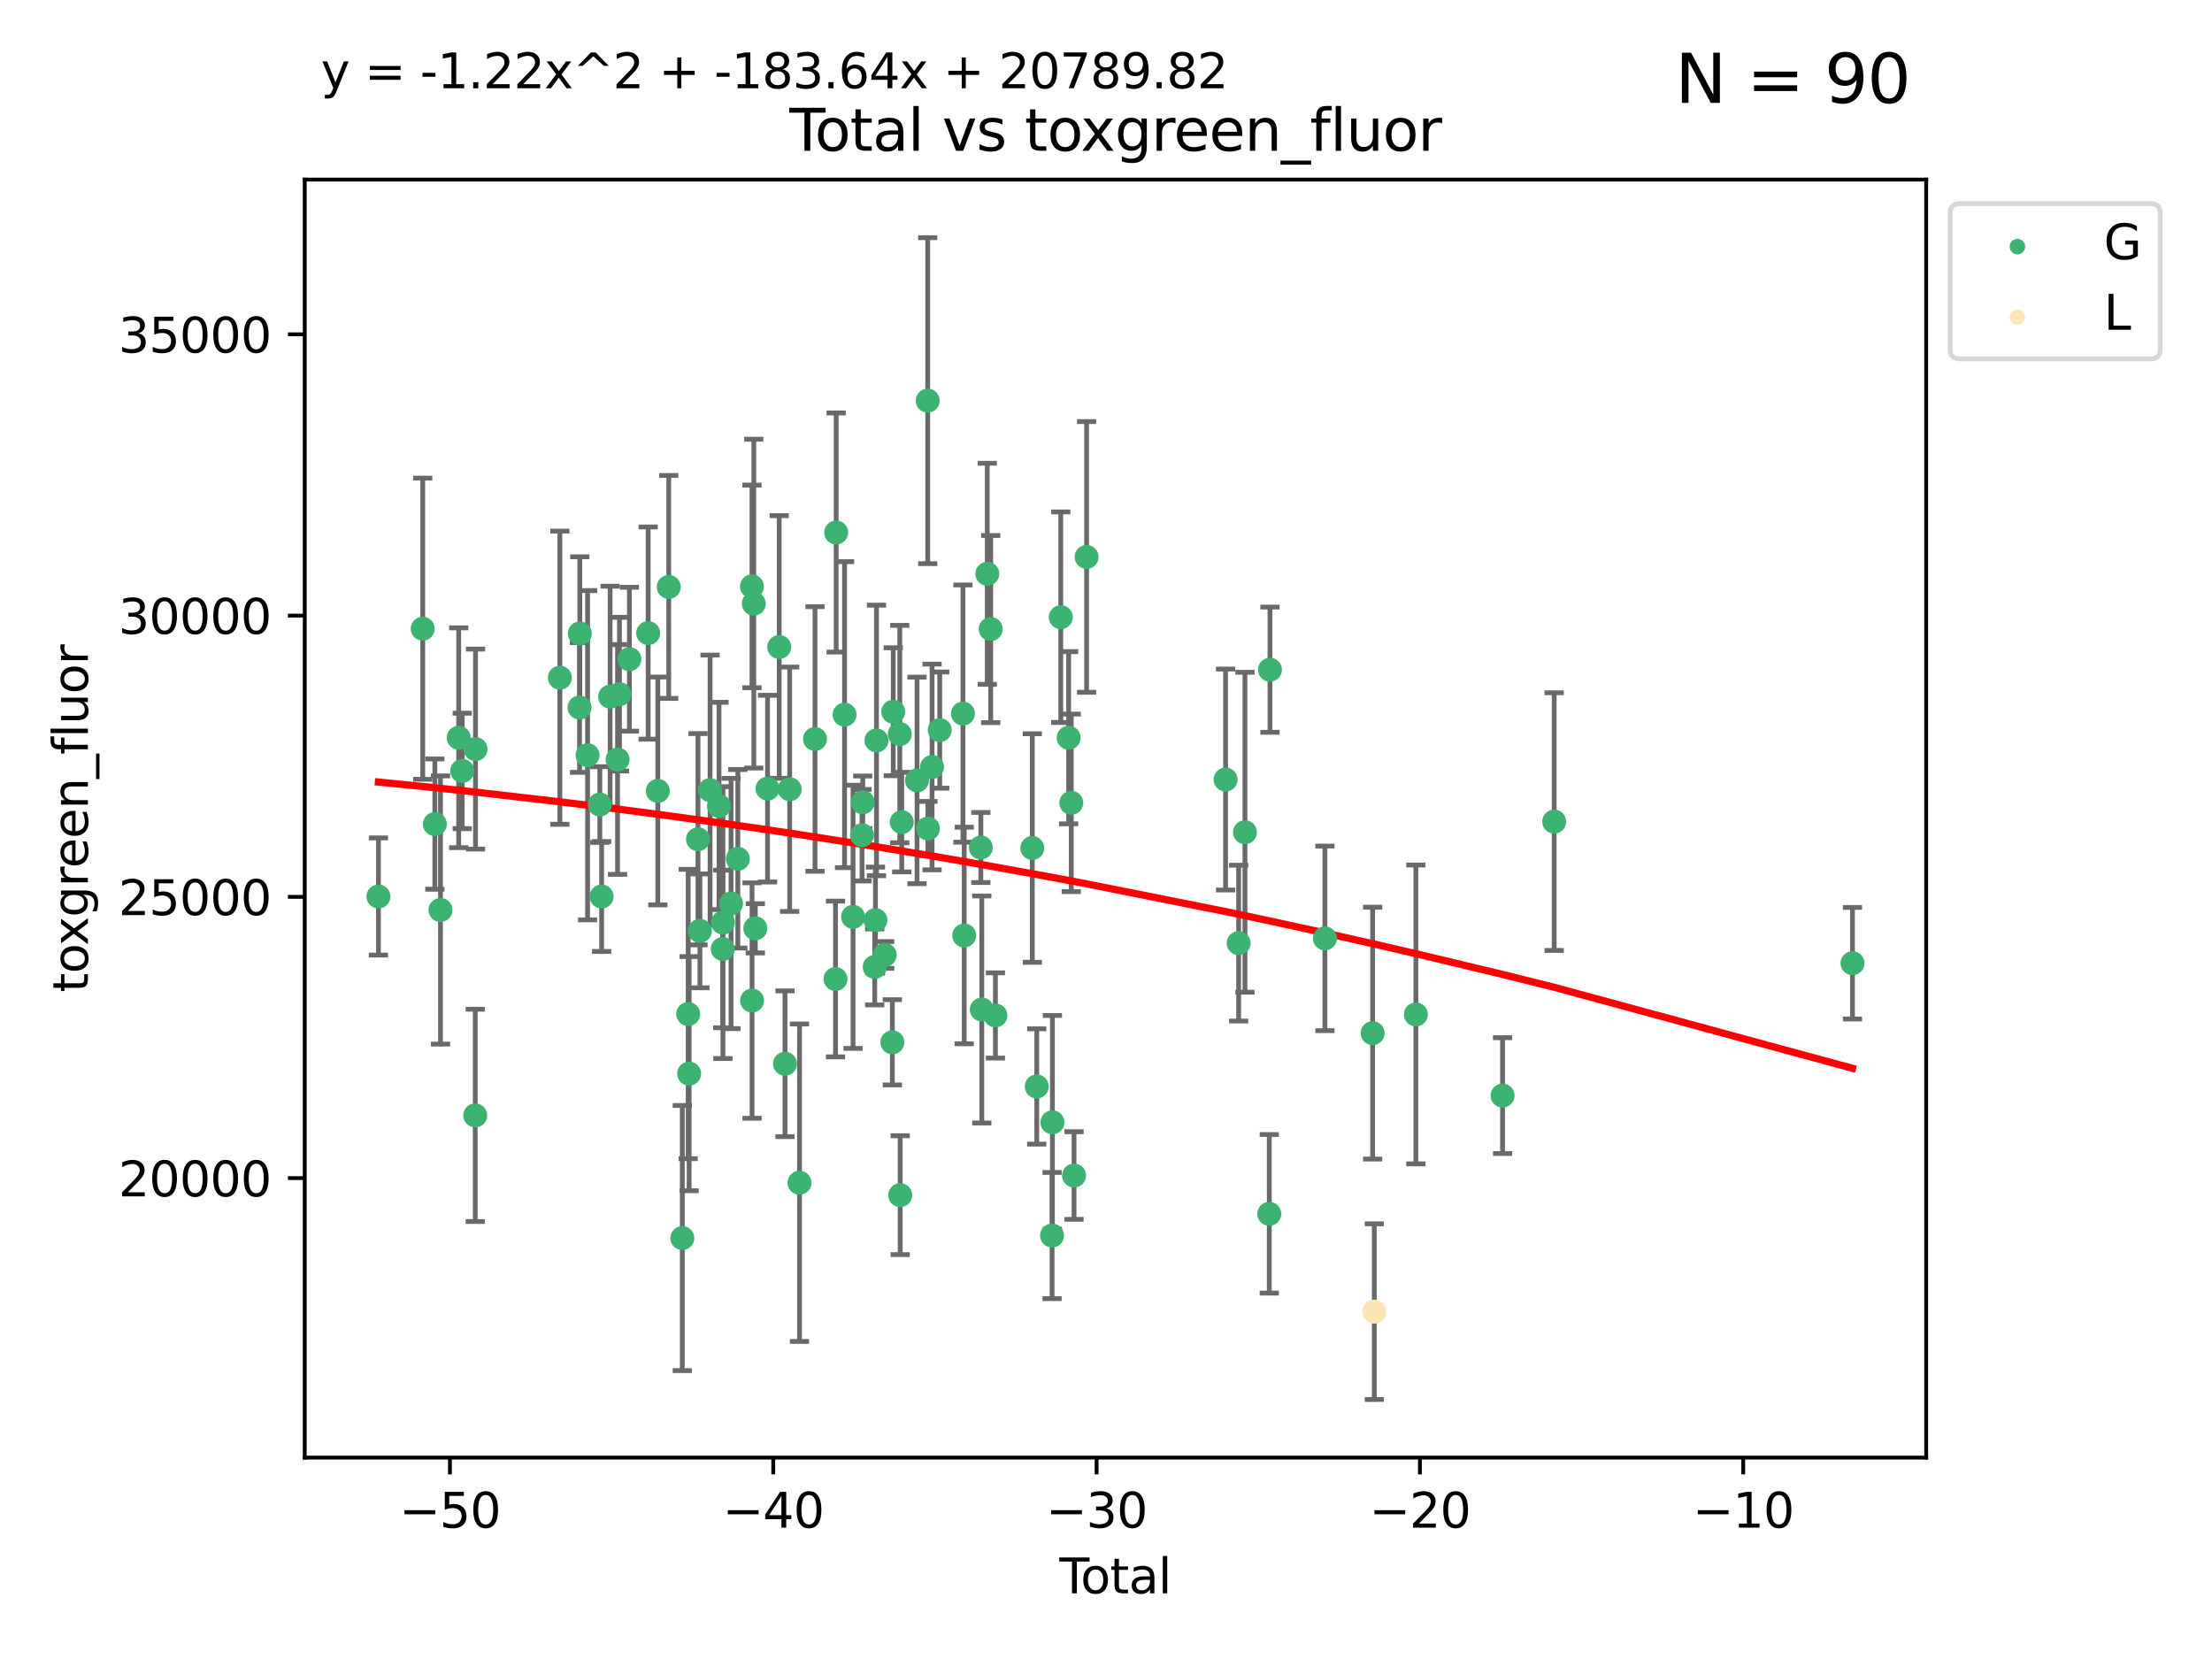 <?xml version="1.0" encoding="utf-8" standalone="no"?>
<!DOCTYPE svg PUBLIC "-//W3C//DTD SVG 1.1//EN"
  "http://www.w3.org/Graphics/SVG/1.1/DTD/svg11.dtd">
<svg xmlns:xlink="http://www.w3.org/1999/xlink" width="460.8pt" height="345.6pt" viewBox="0 0 460.8 345.6" xmlns="http://www.w3.org/2000/svg" version="1.1">
 <defs>
  <style type="text/css">*{stroke-linejoin: round; stroke-linecap: butt}</style>
 </defs>
 <g id="figure_1">
  <g id="patch_1">
   <path d="M 0 345.6 
L 460.8 345.6 
L 460.8 0 
L 0 0 
z
" style="fill: #ffffff"/>
  </g>
  <g id="axes_1">
   <g id="patch_2">
    <path d="M 63.481 303.64 
L 401.26 303.64 
L 401.26 37.411 
L 63.481 37.411 
z
" style="fill: #ffffff"/>
   </g>
   <g id="PathCollection_1">
    <defs>
     <path id="m55d5ab4e99" d="M 0 1.118 
C 0.297 1.118 0.581 1 0.791 0.791 
C 1 0.581 1.118 0.297 1.118 0 
C 1.118 -0.297 1 -0.581 0.791 -0.791 
C 0.581 -1 0.297 -1.118 0 -1.118 
C -0.297 -1.118 -0.581 -1 -0.791 -0.791 
C -1 -0.581 -1.118 -0.297 -1.118 0 
C -1.118 0.297 -1 0.581 -0.791 0.791 
C -0.581 1 -0.297 1.118 0 1.118 
z
" style="stroke: #3cb371"/>
    </defs>
    <g clip-path="url(#p45218b31e2)">
     <use xlink:href="#m55d5ab4e99" x="78.835" y="186.755" style="fill: #3cb371; stroke: #3cb371"/>
     <use xlink:href="#m55d5ab4e99" x="88.062" y="130.971" style="fill: #3cb371; stroke: #3cb371"/>
     <use xlink:href="#m55d5ab4e99" x="90.585" y="171.672" style="fill: #3cb371; stroke: #3cb371"/>
     <use xlink:href="#m55d5ab4e99" x="91.761" y="189.566" style="fill: #3cb371; stroke: #3cb371"/>
     <use xlink:href="#m55d5ab4e99" x="95.552" y="153.687" style="fill: #3cb371; stroke: #3cb371"/>
     <use xlink:href="#m55d5ab4e99" x="96.288" y="160.598" style="fill: #3cb371; stroke: #3cb371"/>
     <use xlink:href="#m55d5ab4e99" x="98.999" y="232.355" style="fill: #3cb371; stroke: #3cb371"/>
     <use xlink:href="#m55d5ab4e99" x="99.059" y="156.047" style="fill: #3cb371; stroke: #3cb371"/>
     <use xlink:href="#m55d5ab4e99" x="116.629" y="141.178" style="fill: #3cb371; stroke: #3cb371"/>
     <use xlink:href="#m55d5ab4e99" x="120.732" y="147.387" style="fill: #3cb371; stroke: #3cb371"/>
     <use xlink:href="#m55d5ab4e99" x="120.784" y="131.96" style="fill: #3cb371; stroke: #3cb371"/>
     <use xlink:href="#m55d5ab4e99" x="122.404" y="157.326" style="fill: #3cb371; stroke: #3cb371"/>
     <use xlink:href="#m55d5ab4e99" x="124.952" y="167.603" style="fill: #3cb371; stroke: #3cb371"/>
     <use xlink:href="#m55d5ab4e99" x="125.332" y="186.755" style="fill: #3cb371; stroke: #3cb371"/>
     <use xlink:href="#m55d5ab4e99" x="127.1" y="145.125" style="fill: #3cb371; stroke: #3cb371"/>
     <use xlink:href="#m55d5ab4e99" x="128.645" y="158.219" style="fill: #3cb371; stroke: #3cb371"/>
     <use xlink:href="#m55d5ab4e99" x="129.05" y="144.607" style="fill: #3cb371; stroke: #3cb371"/>
     <use xlink:href="#m55d5ab4e99" x="131.115" y="137.318" style="fill: #3cb371; stroke: #3cb371"/>
     <use xlink:href="#m55d5ab4e99" x="135.024" y="131.879" style="fill: #3cb371; stroke: #3cb371"/>
     <use xlink:href="#m55d5ab4e99" x="137.035" y="164.765" style="fill: #3cb371; stroke: #3cb371"/>
     <use xlink:href="#m55d5ab4e99" x="139.314" y="122.269" style="fill: #3cb371; stroke: #3cb371"/>
     <use xlink:href="#m55d5ab4e99" x="142.136" y="257.912" style="fill: #3cb371; stroke: #3cb371"/>
     <use xlink:href="#m55d5ab4e99" x="143.359" y="211.237" style="fill: #3cb371; stroke: #3cb371"/>
     <use xlink:href="#m55d5ab4e99" x="143.56" y="223.658" style="fill: #3cb371; stroke: #3cb371"/>
     <use xlink:href="#m55d5ab4e99" x="145.405" y="174.822" style="fill: #3cb371; stroke: #3cb371"/>
     <use xlink:href="#m55d5ab4e99" x="145.806" y="193.916" style="fill: #3cb371; stroke: #3cb371"/>
     <use xlink:href="#m55d5ab4e99" x="147.921" y="164.595" style="fill: #3cb371; stroke: #3cb371"/>
     <use xlink:href="#m55d5ab4e99" x="149.784" y="167.895" style="fill: #3cb371; stroke: #3cb371"/>
     <use xlink:href="#m55d5ab4e99" x="150.56" y="197.692" style="fill: #3cb371; stroke: #3cb371"/>
     <use xlink:href="#m55d5ab4e99" x="150.598" y="192.197" style="fill: #3cb371; stroke: #3cb371"/>
     <use xlink:href="#m55d5ab4e99" x="152.289" y="188.212" style="fill: #3cb371; stroke: #3cb371"/>
     <use xlink:href="#m55d5ab4e99" x="153.705" y="178.904" style="fill: #3cb371; stroke: #3cb371"/>
     <use xlink:href="#m55d5ab4e99" x="156.649" y="122.161" style="fill: #3cb371; stroke: #3cb371"/>
     <use xlink:href="#m55d5ab4e99" x="156.667" y="208.431" style="fill: #3cb371; stroke: #3cb371"/>
     <use xlink:href="#m55d5ab4e99" x="157.031" y="125.748" style="fill: #3cb371; stroke: #3cb371"/>
     <use xlink:href="#m55d5ab4e99" x="157.348" y="193.384" style="fill: #3cb371; stroke: #3cb371"/>
     <use xlink:href="#m55d5ab4e99" x="159.895" y="164.286" style="fill: #3cb371; stroke: #3cb371"/>
     <use xlink:href="#m55d5ab4e99" x="162.323" y="134.778" style="fill: #3cb371; stroke: #3cb371"/>
     <use xlink:href="#m55d5ab4e99" x="163.53" y="221.6" style="fill: #3cb371; stroke: #3cb371"/>
     <use xlink:href="#m55d5ab4e99" x="164.504" y="164.412" style="fill: #3cb371; stroke: #3cb371"/>
     <use xlink:href="#m55d5ab4e99" x="166.552" y="246.382" style="fill: #3cb371; stroke: #3cb371"/>
     <use xlink:href="#m55d5ab4e99" x="169.776" y="153.942" style="fill: #3cb371; stroke: #3cb371"/>
     <use xlink:href="#m55d5ab4e99" x="174.051" y="203.942" style="fill: #3cb371; stroke: #3cb371"/>
     <use xlink:href="#m55d5ab4e99" x="174.189" y="110.932" style="fill: #3cb371; stroke: #3cb371"/>
     <use xlink:href="#m55d5ab4e99" x="175.936" y="148.875" style="fill: #3cb371; stroke: #3cb371"/>
     <use xlink:href="#m55d5ab4e99" x="177.706" y="190.986" style="fill: #3cb371; stroke: #3cb371"/>
     <use xlink:href="#m55d5ab4e99" x="179.575" y="173.99" style="fill: #3cb371; stroke: #3cb371"/>
     <use xlink:href="#m55d5ab4e99" x="179.728" y="167.14" style="fill: #3cb371; stroke: #3cb371"/>
     <use xlink:href="#m55d5ab4e99" x="182.22" y="201.43" style="fill: #3cb371; stroke: #3cb371"/>
     <use xlink:href="#m55d5ab4e99" x="182.367" y="191.678" style="fill: #3cb371; stroke: #3cb371"/>
     <use xlink:href="#m55d5ab4e99" x="182.586" y="154.246" style="fill: #3cb371; stroke: #3cb371"/>
     <use xlink:href="#m55d5ab4e99" x="184.298" y="198.932" style="fill: #3cb371; stroke: #3cb371"/>
     <use xlink:href="#m55d5ab4e99" x="185.891" y="217.132" style="fill: #3cb371; stroke: #3cb371"/>
     <use xlink:href="#m55d5ab4e99" x="186.077" y="148.27" style="fill: #3cb371; stroke: #3cb371"/>
     <use xlink:href="#m55d5ab4e99" x="187.443" y="152.919" style="fill: #3cb371; stroke: #3cb371"/>
     <use xlink:href="#m55d5ab4e99" x="187.526" y="248.972" style="fill: #3cb371; stroke: #3cb371"/>
     <use xlink:href="#m55d5ab4e99" x="187.848" y="171.264" style="fill: #3cb371; stroke: #3cb371"/>
     <use xlink:href="#m55d5ab4e99" x="191.035" y="162.572" style="fill: #3cb371; stroke: #3cb371"/>
     <use xlink:href="#m55d5ab4e99" x="193.258" y="83.466" style="fill: #3cb371; stroke: #3cb371"/>
     <use xlink:href="#m55d5ab4e99" x="193.302" y="172.598" style="fill: #3cb371; stroke: #3cb371"/>
     <use xlink:href="#m55d5ab4e99" x="194.165" y="159.777" style="fill: #3cb371; stroke: #3cb371"/>
     <use xlink:href="#m55d5ab4e99" x="195.766" y="152.089" style="fill: #3cb371; stroke: #3cb371"/>
     <use xlink:href="#m55d5ab4e99" x="200.599" y="148.653" style="fill: #3cb371; stroke: #3cb371"/>
     <use xlink:href="#m55d5ab4e99" x="200.863" y="194.878" style="fill: #3cb371; stroke: #3cb371"/>
     <use xlink:href="#m55d5ab4e99" x="204.33" y="176.548" style="fill: #3cb371; stroke: #3cb371"/>
     <use xlink:href="#m55d5ab4e99" x="204.525" y="210.293" style="fill: #3cb371; stroke: #3cb371"/>
     <use xlink:href="#m55d5ab4e99" x="205.67" y="119.533" style="fill: #3cb371; stroke: #3cb371"/>
     <use xlink:href="#m55d5ab4e99" x="206.382" y="131.043" style="fill: #3cb371; stroke: #3cb371"/>
     <use xlink:href="#m55d5ab4e99" x="207.363" y="211.539" style="fill: #3cb371; stroke: #3cb371"/>
     <use xlink:href="#m55d5ab4e99" x="215.047" y="176.661" style="fill: #3cb371; stroke: #3cb371"/>
     <use xlink:href="#m55d5ab4e99" x="215.974" y="226.333" style="fill: #3cb371; stroke: #3cb371"/>
     <use xlink:href="#m55d5ab4e99" x="219.166" y="257.384" style="fill: #3cb371; stroke: #3cb371"/>
     <use xlink:href="#m55d5ab4e99" x="219.235" y="233.796" style="fill: #3cb371; stroke: #3cb371"/>
     <use xlink:href="#m55d5ab4e99" x="220.98" y="128.574" style="fill: #3cb371; stroke: #3cb371"/>
     <use xlink:href="#m55d5ab4e99" x="222.617" y="153.684" style="fill: #3cb371; stroke: #3cb371"/>
     <use xlink:href="#m55d5ab4e99" x="223.166" y="167.246" style="fill: #3cb371; stroke: #3cb371"/>
     <use xlink:href="#m55d5ab4e99" x="223.741" y="244.883" style="fill: #3cb371; stroke: #3cb371"/>
     <use xlink:href="#m55d5ab4e99" x="226.361" y="116.017" style="fill: #3cb371; stroke: #3cb371"/>
     <use xlink:href="#m55d5ab4e99" x="255.307" y="162.395" style="fill: #3cb371; stroke: #3cb371"/>
     <use xlink:href="#m55d5ab4e99" x="258.032" y="196.472" style="fill: #3cb371; stroke: #3cb371"/>
     <use xlink:href="#m55d5ab4e99" x="259.346" y="173.37" style="fill: #3cb371; stroke: #3cb371"/>
     <use xlink:href="#m55d5ab4e99" x="264.414" y="252.858" style="fill: #3cb371; stroke: #3cb371"/>
     <use xlink:href="#m55d5ab4e99" x="264.558" y="139.507" style="fill: #3cb371; stroke: #3cb371"/>
     <use xlink:href="#m55d5ab4e99" x="276.004" y="195.476" style="fill: #3cb371; stroke: #3cb371"/>
     <use xlink:href="#m55d5ab4e99" x="285.945" y="215.222" style="fill: #3cb371; stroke: #3cb371"/>
     <use xlink:href="#m55d5ab4e99" x="294.955" y="211.325" style="fill: #3cb371; stroke: #3cb371"/>
     <use xlink:href="#m55d5ab4e99" x="313.009" y="228.232" style="fill: #3cb371; stroke: #3cb371"/>
     <use xlink:href="#m55d5ab4e99" x="323.764" y="171.155" style="fill: #3cb371; stroke: #3cb371"/>
     <use xlink:href="#m55d5ab4e99" x="385.906" y="200.653" style="fill: #3cb371; stroke: #3cb371"/>
    </g>
   </g>
   <g id="PathCollection_2">
    <defs>
     <path id="m64ce2f8baa" d="M 0 1.118 
C 0.297 1.118 0.581 1 0.791 0.791 
C 1 0.581 1.118 0.297 1.118 0 
C 1.118 -0.297 1 -0.581 0.791 -0.791 
C 0.581 -1 0.297 -1.118 0 -1.118 
C -0.297 -1.118 -0.581 -1 -0.791 -0.791 
C -1 -0.581 -1.118 -0.297 -1.118 0 
C -1.118 0.297 -1 0.581 -0.791 0.791 
C -0.581 1 -0.297 1.118 0 1.118 
z
" style="stroke: #ffe4b5"/>
    </defs>
    <g clip-path="url(#p45218b31e2)">
     <use xlink:href="#m64ce2f8baa" x="286.292" y="273.24" style="fill: #ffe4b5; stroke: #ffe4b5"/>
    </g>
   </g>
   <g id="matplotlib.axis_1">
    <g id="xtick_1">
     <g id="line2d_1">
      <defs>
       <path id="md0a61b1774" d="M 0 0 
L 0 3.5 
" style="stroke: #000000; stroke-width: 0.8"/>
      </defs>
      <g>
       <use xlink:href="#md0a61b1774" x="93.73" y="303.64" style="stroke: #000000; stroke-width: 0.8"/>
      </g>
     </g>
     <g id="text_1">
      <!-- −50 -->
      <g transform="translate(83.178 318.238)scale(0.1 -0.1)">
       <defs>
        <path id="DejaVuSans-2212" d="M 678 2272 
L 4684 2272 
L 4684 1741 
L 678 1741 
L 678 2272 
z
" transform="scale(0.016)"/>
        <path id="DejaVuSans-35" d="M 691 4666 
L 3169 4666 
L 3169 4134 
L 1269 4134 
L 1269 2991 
Q 1406 3038 1543 3061 
Q 1681 3084 1819 3084 
Q 2600 3084 3056 2656 
Q 3513 2228 3513 1497 
Q 3513 744 3044 326 
Q 2575 -91 1722 -91 
Q 1428 -91 1123 -41 
Q 819 9 494 109 
L 494 744 
Q 775 591 1075 516 
Q 1375 441 1709 441 
Q 2250 441 2565 725 
Q 2881 1009 2881 1497 
Q 2881 1984 2565 2268 
Q 2250 2553 1709 2553 
Q 1456 2553 1204 2497 
Q 953 2441 691 2322 
L 691 4666 
z
" transform="scale(0.016)"/>
        <path id="DejaVuSans-30" d="M 2034 4250 
Q 1547 4250 1301 3770 
Q 1056 3291 1056 2328 
Q 1056 1369 1301 889 
Q 1547 409 2034 409 
Q 2525 409 2770 889 
Q 3016 1369 3016 2328 
Q 3016 3291 2770 3770 
Q 2525 4250 2034 4250 
z
M 2034 4750 
Q 2819 4750 3233 4129 
Q 3647 3509 3647 2328 
Q 3647 1150 3233 529 
Q 2819 -91 2034 -91 
Q 1250 -91 836 529 
Q 422 1150 422 2328 
Q 422 3509 836 4129 
Q 1250 4750 2034 4750 
z
" transform="scale(0.016)"/>
       </defs>
       <use xlink:href="#DejaVuSans-2212"/>
       <use xlink:href="#DejaVuSans-35" x="83.789"/>
       <use xlink:href="#DejaVuSans-30" x="147.412"/>
      </g>
     </g>
    </g>
    <g id="xtick_2">
     <g id="line2d_2">
      <g>
       <use xlink:href="#md0a61b1774" x="161.085" y="303.64" style="stroke: #000000; stroke-width: 0.8"/>
      </g>
     </g>
     <g id="text_2">
      <!-- −40 -->
      <g transform="translate(150.532 318.238)scale(0.1 -0.1)">
       <defs>
        <path id="DejaVuSans-34" d="M 2419 4116 
L 825 1625 
L 2419 1625 
L 2419 4116 
z
M 2253 4666 
L 3047 4666 
L 3047 1625 
L 3713 1625 
L 3713 1100 
L 3047 1100 
L 3047 0 
L 2419 0 
L 2419 1100 
L 313 1100 
L 313 1709 
L 2253 4666 
z
" transform="scale(0.016)"/>
       </defs>
       <use xlink:href="#DejaVuSans-2212"/>
       <use xlink:href="#DejaVuSans-34" x="83.789"/>
       <use xlink:href="#DejaVuSans-30" x="147.412"/>
      </g>
     </g>
    </g>
    <g id="xtick_3">
     <g id="line2d_3">
      <g>
       <use xlink:href="#md0a61b1774" x="228.439" y="303.64" style="stroke: #000000; stroke-width: 0.8"/>
      </g>
     </g>
     <g id="text_3">
      <!-- −30 -->
      <g transform="translate(217.887 318.238)scale(0.1 -0.1)">
       <defs>
        <path id="DejaVuSans-33" d="M 2597 2516 
Q 3050 2419 3304 2112 
Q 3559 1806 3559 1356 
Q 3559 666 3084 287 
Q 2609 -91 1734 -91 
Q 1441 -91 1130 -33 
Q 819 25 488 141 
L 488 750 
Q 750 597 1062 519 
Q 1375 441 1716 441 
Q 2309 441 2620 675 
Q 2931 909 2931 1356 
Q 2931 1769 2642 2001 
Q 2353 2234 1838 2234 
L 1294 2234 
L 1294 2753 
L 1863 2753 
Q 2328 2753 2575 2939 
Q 2822 3125 2822 3475 
Q 2822 3834 2567 4026 
Q 2313 4219 1838 4219 
Q 1578 4219 1281 4162 
Q 984 4106 628 3988 
L 628 4550 
Q 988 4650 1302 4700 
Q 1616 4750 1894 4750 
Q 2613 4750 3031 4423 
Q 3450 4097 3450 3541 
Q 3450 3153 3228 2886 
Q 3006 2619 2597 2516 
z
" transform="scale(0.016)"/>
       </defs>
       <use xlink:href="#DejaVuSans-2212"/>
       <use xlink:href="#DejaVuSans-33" x="83.789"/>
       <use xlink:href="#DejaVuSans-30" x="147.412"/>
      </g>
     </g>
    </g>
    <g id="xtick_4">
     <g id="line2d_4">
      <g>
       <use xlink:href="#md0a61b1774" x="295.793" y="303.64" style="stroke: #000000; stroke-width: 0.8"/>
      </g>
     </g>
     <g id="text_4">
      <!-- −20 -->
      <g transform="translate(285.241 318.238)scale(0.1 -0.1)">
       <defs>
        <path id="DejaVuSans-32" d="M 1228 531 
L 3431 531 
L 3431 0 
L 469 0 
L 469 531 
Q 828 903 1448 1529 
Q 2069 2156 2228 2338 
Q 2531 2678 2651 2914 
Q 2772 3150 2772 3378 
Q 2772 3750 2511 3984 
Q 2250 4219 1831 4219 
Q 1534 4219 1204 4116 
Q 875 4013 500 3803 
L 500 4441 
Q 881 4594 1212 4672 
Q 1544 4750 1819 4750 
Q 2544 4750 2975 4387 
Q 3406 4025 3406 3419 
Q 3406 3131 3298 2873 
Q 3191 2616 2906 2266 
Q 2828 2175 2409 1742 
Q 1991 1309 1228 531 
z
" transform="scale(0.016)"/>
       </defs>
       <use xlink:href="#DejaVuSans-2212"/>
       <use xlink:href="#DejaVuSans-32" x="83.789"/>
       <use xlink:href="#DejaVuSans-30" x="147.412"/>
      </g>
     </g>
    </g>
    <g id="xtick_5">
     <g id="line2d_5">
      <g>
       <use xlink:href="#md0a61b1774" x="363.148" y="303.64" style="stroke: #000000; stroke-width: 0.8"/>
      </g>
     </g>
     <g id="text_5">
      <!-- −10 -->
      <g transform="translate(352.595 318.238)scale(0.1 -0.1)">
       <defs>
        <path id="DejaVuSans-31" d="M 794 531 
L 1825 531 
L 1825 4091 
L 703 3866 
L 703 4441 
L 1819 4666 
L 2450 4666 
L 2450 531 
L 3481 531 
L 3481 0 
L 794 0 
L 794 531 
z
" transform="scale(0.016)"/>
       </defs>
       <use xlink:href="#DejaVuSans-2212"/>
       <use xlink:href="#DejaVuSans-31" x="83.789"/>
       <use xlink:href="#DejaVuSans-30" x="147.412"/>
      </g>
     </g>
    </g>
    <g id="text_6">
     <!-- Total -->
     <g transform="translate(220.694 331.917)scale(0.1 -0.1)">
      <defs>
       <path id="DejaVuSans-54" d="M -19 4666 
L 3928 4666 
L 3928 4134 
L 2272 4134 
L 2272 0 
L 1638 0 
L 1638 4134 
L -19 4134 
L -19 4666 
z
" transform="scale(0.016)"/>
       <path id="DejaVuSans-6f" d="M 1959 3097 
Q 1497 3097 1228 2736 
Q 959 2375 959 1747 
Q 959 1119 1226 758 
Q 1494 397 1959 397 
Q 2419 397 2687 759 
Q 2956 1122 2956 1747 
Q 2956 2369 2687 2733 
Q 2419 3097 1959 3097 
z
M 1959 3584 
Q 2709 3584 3137 3096 
Q 3566 2609 3566 1747 
Q 3566 888 3137 398 
Q 2709 -91 1959 -91 
Q 1206 -91 779 398 
Q 353 888 353 1747 
Q 353 2609 779 3096 
Q 1206 3584 1959 3584 
z
" transform="scale(0.016)"/>
       <path id="DejaVuSans-74" d="M 1172 4494 
L 1172 3500 
L 2356 3500 
L 2356 3053 
L 1172 3053 
L 1172 1153 
Q 1172 725 1289 603 
Q 1406 481 1766 481 
L 2356 481 
L 2356 0 
L 1766 0 
Q 1100 0 847 248 
Q 594 497 594 1153 
L 594 3053 
L 172 3053 
L 172 3500 
L 594 3500 
L 594 4494 
L 1172 4494 
z
" transform="scale(0.016)"/>
       <path id="DejaVuSans-61" d="M 2194 1759 
Q 1497 1759 1228 1600 
Q 959 1441 959 1056 
Q 959 750 1161 570 
Q 1363 391 1709 391 
Q 2188 391 2477 730 
Q 2766 1069 2766 1631 
L 2766 1759 
L 2194 1759 
z
M 3341 1997 
L 3341 0 
L 2766 0 
L 2766 531 
Q 2569 213 2275 61 
Q 1981 -91 1556 -91 
Q 1019 -91 701 211 
Q 384 513 384 1019 
Q 384 1609 779 1909 
Q 1175 2209 1959 2209 
L 2766 2209 
L 2766 2266 
Q 2766 2663 2505 2880 
Q 2244 3097 1772 3097 
Q 1472 3097 1187 3025 
Q 903 2953 641 2809 
L 641 3341 
Q 956 3463 1253 3523 
Q 1550 3584 1831 3584 
Q 2591 3584 2966 3190 
Q 3341 2797 3341 1997 
z
" transform="scale(0.016)"/>
       <path id="DejaVuSans-6c" d="M 603 4863 
L 1178 4863 
L 1178 0 
L 603 0 
L 603 4863 
z
" transform="scale(0.016)"/>
      </defs>
      <use xlink:href="#DejaVuSans-54"/>
      <use xlink:href="#DejaVuSans-6f" x="44.084"/>
      <use xlink:href="#DejaVuSans-74" x="105.266"/>
      <use xlink:href="#DejaVuSans-61" x="144.475"/>
      <use xlink:href="#DejaVuSans-6c" x="205.754"/>
     </g>
    </g>
   </g>
   <g id="matplotlib.axis_2">
    <g id="ytick_1">
     <g id="line2d_6">
      <defs>
       <path id="m2207a505bc" d="M 0 0 
L -3.5 0 
" style="stroke: #000000; stroke-width: 0.8"/>
      </defs>
      <g>
       <use xlink:href="#m2207a505bc" x="63.481" y="245.423" style="stroke: #000000; stroke-width: 0.8"/>
      </g>
     </g>
     <g id="text_7">
      <!-- 20000 -->
      <g transform="translate(24.669 249.223)scale(0.1 -0.1)">
       <use xlink:href="#DejaVuSans-32"/>
       <use xlink:href="#DejaVuSans-30" x="63.623"/>
       <use xlink:href="#DejaVuSans-30" x="127.246"/>
       <use xlink:href="#DejaVuSans-30" x="190.869"/>
       <use xlink:href="#DejaVuSans-30" x="254.492"/>
      </g>
     </g>
    </g>
    <g id="ytick_2">
     <g id="line2d_7">
      <g>
       <use xlink:href="#m2207a505bc" x="63.481" y="186.831" style="stroke: #000000; stroke-width: 0.8"/>
      </g>
     </g>
     <g id="text_8">
      <!-- 25000 -->
      <g transform="translate(24.669 190.63)scale(0.1 -0.1)">
       <use xlink:href="#DejaVuSans-32"/>
       <use xlink:href="#DejaVuSans-35" x="63.623"/>
       <use xlink:href="#DejaVuSans-30" x="127.246"/>
       <use xlink:href="#DejaVuSans-30" x="190.869"/>
       <use xlink:href="#DejaVuSans-30" x="254.492"/>
      </g>
     </g>
    </g>
    <g id="ytick_3">
     <g id="line2d_8">
      <g>
       <use xlink:href="#m2207a505bc" x="63.481" y="128.239" style="stroke: #000000; stroke-width: 0.8"/>
      </g>
     </g>
     <g id="text_9">
      <!-- 30000 -->
      <g transform="translate(24.669 132.038)scale(0.1 -0.1)">
       <use xlink:href="#DejaVuSans-33"/>
       <use xlink:href="#DejaVuSans-30" x="63.623"/>
       <use xlink:href="#DejaVuSans-30" x="127.246"/>
       <use xlink:href="#DejaVuSans-30" x="190.869"/>
       <use xlink:href="#DejaVuSans-30" x="254.492"/>
      </g>
     </g>
    </g>
    <g id="ytick_4">
     <g id="line2d_9">
      <g>
       <use xlink:href="#m2207a505bc" x="63.481" y="69.646" style="stroke: #000000; stroke-width: 0.8"/>
      </g>
     </g>
     <g id="text_10">
      <!-- 35000 -->
      <g transform="translate(24.669 73.446)scale(0.1 -0.1)">
       <use xlink:href="#DejaVuSans-33"/>
       <use xlink:href="#DejaVuSans-35" x="63.623"/>
       <use xlink:href="#DejaVuSans-30" x="127.246"/>
       <use xlink:href="#DejaVuSans-30" x="190.869"/>
       <use xlink:href="#DejaVuSans-30" x="254.492"/>
      </g>
     </g>
    </g>
    <g id="text_11">
     <!-- toxgreen_fluor -->
     <g transform="translate(18.311 206.72)rotate(-90)scale(0.1 -0.1)">
      <defs>
       <path id="DejaVuSans-78" d="M 3513 3500 
L 2247 1797 
L 3578 0 
L 2900 0 
L 1881 1375 
L 863 0 
L 184 0 
L 1544 1831 
L 300 3500 
L 978 3500 
L 1906 2253 
L 2834 3500 
L 3513 3500 
z
" transform="scale(0.016)"/>
       <path id="DejaVuSans-67" d="M 2906 1791 
Q 2906 2416 2648 2759 
Q 2391 3103 1925 3103 
Q 1463 3103 1205 2759 
Q 947 2416 947 1791 
Q 947 1169 1205 825 
Q 1463 481 1925 481 
Q 2391 481 2648 825 
Q 2906 1169 2906 1791 
z
M 3481 434 
Q 3481 -459 3084 -895 
Q 2688 -1331 1869 -1331 
Q 1566 -1331 1297 -1286 
Q 1028 -1241 775 -1147 
L 775 -588 
Q 1028 -725 1275 -790 
Q 1522 -856 1778 -856 
Q 2344 -856 2625 -561 
Q 2906 -266 2906 331 
L 2906 616 
Q 2728 306 2450 153 
Q 2172 0 1784 0 
Q 1141 0 747 490 
Q 353 981 353 1791 
Q 353 2603 747 3093 
Q 1141 3584 1784 3584 
Q 2172 3584 2450 3431 
Q 2728 3278 2906 2969 
L 2906 3500 
L 3481 3500 
L 3481 434 
z
" transform="scale(0.016)"/>
       <path id="DejaVuSans-72" d="M 2631 2963 
Q 2534 3019 2420 3045 
Q 2306 3072 2169 3072 
Q 1681 3072 1420 2755 
Q 1159 2438 1159 1844 
L 1159 0 
L 581 0 
L 581 3500 
L 1159 3500 
L 1159 2956 
Q 1341 3275 1631 3429 
Q 1922 3584 2338 3584 
Q 2397 3584 2469 3576 
Q 2541 3569 2628 3553 
L 2631 2963 
z
" transform="scale(0.016)"/>
       <path id="DejaVuSans-65" d="M 3597 1894 
L 3597 1613 
L 953 1613 
Q 991 1019 1311 708 
Q 1631 397 2203 397 
Q 2534 397 2845 478 
Q 3156 559 3463 722 
L 3463 178 
Q 3153 47 2828 -22 
Q 2503 -91 2169 -91 
Q 1331 -91 842 396 
Q 353 884 353 1716 
Q 353 2575 817 3079 
Q 1281 3584 2069 3584 
Q 2775 3584 3186 3129 
Q 3597 2675 3597 1894 
z
M 3022 2063 
Q 3016 2534 2758 2815 
Q 2500 3097 2075 3097 
Q 1594 3097 1305 2825 
Q 1016 2553 972 2059 
L 3022 2063 
z
" transform="scale(0.016)"/>
       <path id="DejaVuSans-6e" d="M 3513 2113 
L 3513 0 
L 2938 0 
L 2938 2094 
Q 2938 2591 2744 2837 
Q 2550 3084 2163 3084 
Q 1697 3084 1428 2787 
Q 1159 2491 1159 1978 
L 1159 0 
L 581 0 
L 581 3500 
L 1159 3500 
L 1159 2956 
Q 1366 3272 1645 3428 
Q 1925 3584 2291 3584 
Q 2894 3584 3203 3211 
Q 3513 2838 3513 2113 
z
" transform="scale(0.016)"/>
       <path id="DejaVuSans-5f" d="M 3263 -1063 
L 3263 -1509 
L -63 -1509 
L -63 -1063 
L 3263 -1063 
z
" transform="scale(0.016)"/>
       <path id="DejaVuSans-66" d="M 2375 4863 
L 2375 4384 
L 1825 4384 
Q 1516 4384 1395 4259 
Q 1275 4134 1275 3809 
L 1275 3500 
L 2222 3500 
L 2222 3053 
L 1275 3053 
L 1275 0 
L 697 0 
L 697 3053 
L 147 3053 
L 147 3500 
L 697 3500 
L 697 3744 
Q 697 4328 969 4595 
Q 1241 4863 1831 4863 
L 2375 4863 
z
" transform="scale(0.016)"/>
       <path id="DejaVuSans-75" d="M 544 1381 
L 544 3500 
L 1119 3500 
L 1119 1403 
Q 1119 906 1312 657 
Q 1506 409 1894 409 
Q 2359 409 2629 706 
Q 2900 1003 2900 1516 
L 2900 3500 
L 3475 3500 
L 3475 0 
L 2900 0 
L 2900 538 
Q 2691 219 2414 64 
Q 2138 -91 1772 -91 
Q 1169 -91 856 284 
Q 544 659 544 1381 
z
M 1991 3584 
L 1991 3584 
z
" transform="scale(0.016)"/>
      </defs>
      <use xlink:href="#DejaVuSans-74"/>
      <use xlink:href="#DejaVuSans-6f" x="39.209"/>
      <use xlink:href="#DejaVuSans-78" x="97.266"/>
      <use xlink:href="#DejaVuSans-67" x="156.445"/>
      <use xlink:href="#DejaVuSans-72" x="219.922"/>
      <use xlink:href="#DejaVuSans-65" x="258.785"/>
      <use xlink:href="#DejaVuSans-65" x="320.309"/>
      <use xlink:href="#DejaVuSans-6e" x="381.832"/>
      <use xlink:href="#DejaVuSans-5f" x="445.211"/>
      <use xlink:href="#DejaVuSans-66" x="495.211"/>
      <use xlink:href="#DejaVuSans-6c" x="530.416"/>
      <use xlink:href="#DejaVuSans-75" x="558.199"/>
      <use xlink:href="#DejaVuSans-6f" x="621.578"/>
      <use xlink:href="#DejaVuSans-72" x="682.76"/>
     </g>
    </g>
   </g>
   <g id="LineCollection_1">
    <path d="M 78.835 198.96 
L 78.835 174.551 
" clip-path="url(#p45218b31e2)" style="fill: none; stroke: #696969"/>
    <path d="M 88.062 162.341 
L 88.062 99.6 
" clip-path="url(#p45218b31e2)" style="fill: none; stroke: #696969"/>
    <path d="M 90.585 185.242 
L 90.585 158.101 
" clip-path="url(#p45218b31e2)" style="fill: none; stroke: #696969"/>
    <path d="M 91.761 217.503 
L 91.761 161.628 
" clip-path="url(#p45218b31e2)" style="fill: none; stroke: #696969"/>
    <path d="M 95.552 176.581 
L 95.552 130.793 
" clip-path="url(#p45218b31e2)" style="fill: none; stroke: #696969"/>
    <path d="M 96.288 172.623 
L 96.288 148.574 
" clip-path="url(#p45218b31e2)" style="fill: none; stroke: #696969"/>
    <path d="M 98.999 254.466 
L 98.999 210.244 
" clip-path="url(#p45218b31e2)" style="fill: none; stroke: #696969"/>
    <path d="M 99.059 176.879 
L 99.059 135.215 
" clip-path="url(#p45218b31e2)" style="fill: none; stroke: #696969"/>
    <path d="M 116.629 171.714 
L 116.629 110.641 
" clip-path="url(#p45218b31e2)" style="fill: none; stroke: #696969"/>
    <path d="M 120.732 160.895 
L 120.732 133.88 
" clip-path="url(#p45218b31e2)" style="fill: none; stroke: #696969"/>
    <path d="M 120.784 147.926 
L 120.784 115.994 
" clip-path="url(#p45218b31e2)" style="fill: none; stroke: #696969"/>
    <path d="M 122.404 191.625 
L 122.404 123.026 
" clip-path="url(#p45218b31e2)" style="fill: none; stroke: #696969"/>
    <path d="M 124.952 175.493 
L 124.952 159.713 
" clip-path="url(#p45218b31e2)" style="fill: none; stroke: #696969"/>
    <path d="M 125.332 198.207 
L 125.332 175.303 
" clip-path="url(#p45218b31e2)" style="fill: none; stroke: #696969"/>
    <path d="M 127.1 168.14 
L 127.1 122.111 
" clip-path="url(#p45218b31e2)" style="fill: none; stroke: #696969"/>
    <path d="M 128.645 182.154 
L 128.645 134.285 
" clip-path="url(#p45218b31e2)" style="fill: none; stroke: #696969"/>
    <path d="M 129.05 160.62 
L 129.05 128.593 
" clip-path="url(#p45218b31e2)" style="fill: none; stroke: #696969"/>
    <path d="M 131.115 152.304 
L 131.115 122.333 
" clip-path="url(#p45218b31e2)" style="fill: none; stroke: #696969"/>
    <path d="M 135.024 153.98 
L 135.024 109.778 
" clip-path="url(#p45218b31e2)" style="fill: none; stroke: #696969"/>
    <path d="M 137.035 188.497 
L 137.035 141.032 
" clip-path="url(#p45218b31e2)" style="fill: none; stroke: #696969"/>
    <path d="M 139.314 145.491 
L 139.314 99.046 
" clip-path="url(#p45218b31e2)" style="fill: none; stroke: #696969"/>
    <path d="M 142.136 285.525 
L 142.136 230.299 
" clip-path="url(#p45218b31e2)" style="fill: none; stroke: #696969"/>
    <path d="M 143.359 241.377 
L 143.359 181.096 
" clip-path="url(#p45218b31e2)" style="fill: none; stroke: #696969"/>
    <path d="M 143.56 248.05 
L 143.56 199.266 
" clip-path="url(#p45218b31e2)" style="fill: none; stroke: #696969"/>
    <path d="M 145.405 196.828 
L 145.405 152.815 
" clip-path="url(#p45218b31e2)" style="fill: none; stroke: #696969"/>
    <path d="M 145.806 205.783 
L 145.806 182.049 
" clip-path="url(#p45218b31e2)" style="fill: none; stroke: #696969"/>
    <path d="M 147.921 192.725 
L 147.921 136.465 
" clip-path="url(#p45218b31e2)" style="fill: none; stroke: #696969"/>
    <path d="M 149.784 189.491 
L 149.784 146.299 
" clip-path="url(#p45218b31e2)" style="fill: none; stroke: #696969"/>
    <path d="M 150.56 214.103 
L 150.56 181.281 
" clip-path="url(#p45218b31e2)" style="fill: none; stroke: #696969"/>
    <path d="M 150.598 220.513 
L 150.598 163.881 
" clip-path="url(#p45218b31e2)" style="fill: none; stroke: #696969"/>
    <path d="M 152.289 214.277 
L 152.289 162.147 
" clip-path="url(#p45218b31e2)" style="fill: none; stroke: #696969"/>
    <path d="M 153.705 197.501 
L 153.705 160.307 
" clip-path="url(#p45218b31e2)" style="fill: none; stroke: #696969"/>
    <path d="M 156.649 143.265 
L 156.649 101.056 
" clip-path="url(#p45218b31e2)" style="fill: none; stroke: #696969"/>
    <path d="M 156.667 232.956 
L 156.667 183.907 
" clip-path="url(#p45218b31e2)" style="fill: none; stroke: #696969"/>
    <path d="M 157.031 160 
L 157.031 91.495 
" clip-path="url(#p45218b31e2)" style="fill: none; stroke: #696969"/>
    <path d="M 157.348 198.512 
L 157.348 188.256 
" clip-path="url(#p45218b31e2)" style="fill: none; stroke: #696969"/>
    <path d="M 159.895 183.732 
L 159.895 144.839 
" clip-path="url(#p45218b31e2)" style="fill: none; stroke: #696969"/>
    <path d="M 162.323 162.136 
L 162.323 107.42 
" clip-path="url(#p45218b31e2)" style="fill: none; stroke: #696969"/>
    <path d="M 163.53 236.783 
L 163.53 206.416 
" clip-path="url(#p45218b31e2)" style="fill: none; stroke: #696969"/>
    <path d="M 164.504 189.864 
L 164.504 138.96 
" clip-path="url(#p45218b31e2)" style="fill: none; stroke: #696969"/>
    <path d="M 166.552 279.444 
L 166.552 213.321 
" clip-path="url(#p45218b31e2)" style="fill: none; stroke: #696969"/>
    <path d="M 169.776 181.501 
L 169.776 126.382 
" clip-path="url(#p45218b31e2)" style="fill: none; stroke: #696969"/>
    <path d="M 174.051 220.165 
L 174.051 187.719 
" clip-path="url(#p45218b31e2)" style="fill: none; stroke: #696969"/>
    <path d="M 174.189 135.837 
L 174.189 86.027 
" clip-path="url(#p45218b31e2)" style="fill: none; stroke: #696969"/>
    <path d="M 175.936 180.743 
L 175.936 117.008 
" clip-path="url(#p45218b31e2)" style="fill: none; stroke: #696969"/>
    <path d="M 177.706 218.401 
L 177.706 163.571 
" clip-path="url(#p45218b31e2)" style="fill: none; stroke: #696969"/>
    <path d="M 179.575 183.521 
L 179.575 164.46 
" clip-path="url(#p45218b31e2)" style="fill: none; stroke: #696969"/>
    <path d="M 179.728 172.623 
L 179.728 161.658 
" clip-path="url(#p45218b31e2)" style="fill: none; stroke: #696969"/>
    <path d="M 182.22 209.344 
L 182.22 193.517 
" clip-path="url(#p45218b31e2)" style="fill: none; stroke: #696969"/>
    <path d="M 182.367 202.723 
L 182.367 180.633 
" clip-path="url(#p45218b31e2)" style="fill: none; stroke: #696969"/>
    <path d="M 182.586 182.429 
L 182.586 126.063 
" clip-path="url(#p45218b31e2)" style="fill: none; stroke: #696969"/>
    <path d="M 184.298 201.718 
L 184.298 196.147 
" clip-path="url(#p45218b31e2)" style="fill: none; stroke: #696969"/>
    <path d="M 185.891 226.012 
L 185.891 208.253 
" clip-path="url(#p45218b31e2)" style="fill: none; stroke: #696969"/>
    <path d="M 186.077 161.594 
L 186.077 134.945 
" clip-path="url(#p45218b31e2)" style="fill: none; stroke: #696969"/>
    <path d="M 187.443 175.559 
L 187.443 130.279 
" clip-path="url(#p45218b31e2)" style="fill: none; stroke: #696969"/>
    <path d="M 187.526 261.353 
L 187.526 236.592 
" clip-path="url(#p45218b31e2)" style="fill: none; stroke: #696969"/>
    <path d="M 187.848 181.637 
L 187.848 160.89 
" clip-path="url(#p45218b31e2)" style="fill: none; stroke: #696969"/>
    <path d="M 191.035 184.087 
L 191.035 141.058 
" clip-path="url(#p45218b31e2)" style="fill: none; stroke: #696969"/>
    <path d="M 193.258 117.42 
L 193.258 49.513 
" clip-path="url(#p45218b31e2)" style="fill: none; stroke: #696969"/>
    <path d="M 193.302 178.243 
L 193.302 166.954 
" clip-path="url(#p45218b31e2)" style="fill: none; stroke: #696969"/>
    <path d="M 194.165 181.207 
L 194.165 138.348 
" clip-path="url(#p45218b31e2)" style="fill: none; stroke: #696969"/>
    <path d="M 195.766 164.192 
L 195.766 139.986 
" clip-path="url(#p45218b31e2)" style="fill: none; stroke: #696969"/>
    <path d="M 200.599 175.448 
L 200.599 121.858 
" clip-path="url(#p45218b31e2)" style="fill: none; stroke: #696969"/>
    <path d="M 200.863 217.439 
L 200.863 172.318 
" clip-path="url(#p45218b31e2)" style="fill: none; stroke: #696969"/>
    <path d="M 204.33 183.845 
L 204.33 169.252 
" clip-path="url(#p45218b31e2)" style="fill: none; stroke: #696969"/>
    <path d="M 204.525 233.94 
L 204.525 186.645 
" clip-path="url(#p45218b31e2)" style="fill: none; stroke: #696969"/>
    <path d="M 205.67 142.563 
L 205.67 96.502 
" clip-path="url(#p45218b31e2)" style="fill: none; stroke: #696969"/>
    <path d="M 206.382 150.531 
L 206.382 111.554 
" clip-path="url(#p45218b31e2)" style="fill: none; stroke: #696969"/>
    <path d="M 207.363 220.419 
L 207.363 202.659 
" clip-path="url(#p45218b31e2)" style="fill: none; stroke: #696969"/>
    <path d="M 215.047 200.466 
L 215.047 152.857 
" clip-path="url(#p45218b31e2)" style="fill: none; stroke: #696969"/>
    <path d="M 215.974 238.342 
L 215.974 214.324 
" clip-path="url(#p45218b31e2)" style="fill: none; stroke: #696969"/>
    <path d="M 219.166 270.528 
L 219.166 244.239 
" clip-path="url(#p45218b31e2)" style="fill: none; stroke: #696969"/>
    <path d="M 219.235 256.05 
L 219.235 211.543 
" clip-path="url(#p45218b31e2)" style="fill: none; stroke: #696969"/>
    <path d="M 220.98 150.505 
L 220.98 106.643 
" clip-path="url(#p45218b31e2)" style="fill: none; stroke: #696969"/>
    <path d="M 222.617 171.624 
L 222.617 135.744 
" clip-path="url(#p45218b31e2)" style="fill: none; stroke: #696969"/>
    <path d="M 223.166 185.737 
L 223.166 148.755 
" clip-path="url(#p45218b31e2)" style="fill: none; stroke: #696969"/>
    <path d="M 223.741 254.007 
L 223.741 235.759 
" clip-path="url(#p45218b31e2)" style="fill: none; stroke: #696969"/>
    <path d="M 226.361 144.213 
L 226.361 87.822 
" clip-path="url(#p45218b31e2)" style="fill: none; stroke: #696969"/>
    <path d="M 255.307 185.411 
L 255.307 139.379 
" clip-path="url(#p45218b31e2)" style="fill: none; stroke: #696969"/>
    <path d="M 258.032 212.703 
L 258.032 180.24 
" clip-path="url(#p45218b31e2)" style="fill: none; stroke: #696969"/>
    <path d="M 259.346 206.687 
L 259.346 140.052 
" clip-path="url(#p45218b31e2)" style="fill: none; stroke: #696969"/>
    <path d="M 264.414 269.376 
L 264.414 236.341 
" clip-path="url(#p45218b31e2)" style="fill: none; stroke: #696969"/>
    <path d="M 264.558 152.551 
L 264.558 126.462 
" clip-path="url(#p45218b31e2)" style="fill: none; stroke: #696969"/>
    <path d="M 276.004 214.704 
L 276.004 176.249 
" clip-path="url(#p45218b31e2)" style="fill: none; stroke: #696969"/>
    <path d="M 285.945 241.454 
L 285.945 188.991 
" clip-path="url(#p45218b31e2)" style="fill: none; stroke: #696969"/>
    <path d="M 294.955 242.455 
L 294.955 180.195 
" clip-path="url(#p45218b31e2)" style="fill: none; stroke: #696969"/>
    <path d="M 313.009 240.294 
L 313.009 216.17 
" clip-path="url(#p45218b31e2)" style="fill: none; stroke: #696969"/>
    <path d="M 323.764 197.997 
L 323.764 144.314 
" clip-path="url(#p45218b31e2)" style="fill: none; stroke: #696969"/>
    <path d="M 385.906 212.274 
L 385.906 189.032 
" clip-path="url(#p45218b31e2)" style="fill: none; stroke: #696969"/>
   </g>
   <g id="line2d_10">
    <defs>
     <path id="md74169aa94" d="M 2 0 
L -2 -0 
" style="stroke: #696969"/>
    </defs>
    <g clip-path="url(#p45218b31e2)">
     <use xlink:href="#md74169aa94" x="78.835" y="198.96" style="fill: #696969; stroke: #696969"/>
     <use xlink:href="#md74169aa94" x="88.062" y="162.341" style="fill: #696969; stroke: #696969"/>
     <use xlink:href="#md74169aa94" x="90.585" y="185.242" style="fill: #696969; stroke: #696969"/>
     <use xlink:href="#md74169aa94" x="91.761" y="217.503" style="fill: #696969; stroke: #696969"/>
     <use xlink:href="#md74169aa94" x="95.552" y="176.581" style="fill: #696969; stroke: #696969"/>
     <use xlink:href="#md74169aa94" x="96.288" y="172.623" style="fill: #696969; stroke: #696969"/>
     <use xlink:href="#md74169aa94" x="98.999" y="254.466" style="fill: #696969; stroke: #696969"/>
     <use xlink:href="#md74169aa94" x="99.059" y="176.879" style="fill: #696969; stroke: #696969"/>
     <use xlink:href="#md74169aa94" x="116.629" y="171.714" style="fill: #696969; stroke: #696969"/>
     <use xlink:href="#md74169aa94" x="120.732" y="160.895" style="fill: #696969; stroke: #696969"/>
     <use xlink:href="#md74169aa94" x="120.784" y="147.926" style="fill: #696969; stroke: #696969"/>
     <use xlink:href="#md74169aa94" x="122.404" y="191.625" style="fill: #696969; stroke: #696969"/>
     <use xlink:href="#md74169aa94" x="124.952" y="175.493" style="fill: #696969; stroke: #696969"/>
     <use xlink:href="#md74169aa94" x="125.332" y="198.207" style="fill: #696969; stroke: #696969"/>
     <use xlink:href="#md74169aa94" x="127.1" y="168.14" style="fill: #696969; stroke: #696969"/>
     <use xlink:href="#md74169aa94" x="128.645" y="182.154" style="fill: #696969; stroke: #696969"/>
     <use xlink:href="#md74169aa94" x="129.05" y="160.62" style="fill: #696969; stroke: #696969"/>
     <use xlink:href="#md74169aa94" x="131.115" y="152.304" style="fill: #696969; stroke: #696969"/>
     <use xlink:href="#md74169aa94" x="135.024" y="153.98" style="fill: #696969; stroke: #696969"/>
     <use xlink:href="#md74169aa94" x="137.035" y="188.497" style="fill: #696969; stroke: #696969"/>
     <use xlink:href="#md74169aa94" x="139.314" y="145.491" style="fill: #696969; stroke: #696969"/>
     <use xlink:href="#md74169aa94" x="142.136" y="285.525" style="fill: #696969; stroke: #696969"/>
     <use xlink:href="#md74169aa94" x="143.359" y="241.377" style="fill: #696969; stroke: #696969"/>
     <use xlink:href="#md74169aa94" x="143.56" y="248.05" style="fill: #696969; stroke: #696969"/>
     <use xlink:href="#md74169aa94" x="145.405" y="196.828" style="fill: #696969; stroke: #696969"/>
     <use xlink:href="#md74169aa94" x="145.806" y="205.783" style="fill: #696969; stroke: #696969"/>
     <use xlink:href="#md74169aa94" x="147.921" y="192.725" style="fill: #696969; stroke: #696969"/>
     <use xlink:href="#md74169aa94" x="149.784" y="189.491" style="fill: #696969; stroke: #696969"/>
     <use xlink:href="#md74169aa94" x="150.56" y="214.103" style="fill: #696969; stroke: #696969"/>
     <use xlink:href="#md74169aa94" x="150.598" y="220.513" style="fill: #696969; stroke: #696969"/>
     <use xlink:href="#md74169aa94" x="152.289" y="214.277" style="fill: #696969; stroke: #696969"/>
     <use xlink:href="#md74169aa94" x="153.705" y="197.501" style="fill: #696969; stroke: #696969"/>
     <use xlink:href="#md74169aa94" x="156.649" y="143.265" style="fill: #696969; stroke: #696969"/>
     <use xlink:href="#md74169aa94" x="156.667" y="232.956" style="fill: #696969; stroke: #696969"/>
     <use xlink:href="#md74169aa94" x="157.031" y="160" style="fill: #696969; stroke: #696969"/>
     <use xlink:href="#md74169aa94" x="157.348" y="198.512" style="fill: #696969; stroke: #696969"/>
     <use xlink:href="#md74169aa94" x="159.895" y="183.732" style="fill: #696969; stroke: #696969"/>
     <use xlink:href="#md74169aa94" x="162.323" y="162.136" style="fill: #696969; stroke: #696969"/>
     <use xlink:href="#md74169aa94" x="163.53" y="236.783" style="fill: #696969; stroke: #696969"/>
     <use xlink:href="#md74169aa94" x="164.504" y="189.864" style="fill: #696969; stroke: #696969"/>
     <use xlink:href="#md74169aa94" x="166.552" y="279.444" style="fill: #696969; stroke: #696969"/>
     <use xlink:href="#md74169aa94" x="169.776" y="181.501" style="fill: #696969; stroke: #696969"/>
     <use xlink:href="#md74169aa94" x="174.051" y="220.165" style="fill: #696969; stroke: #696969"/>
     <use xlink:href="#md74169aa94" x="174.189" y="135.837" style="fill: #696969; stroke: #696969"/>
     <use xlink:href="#md74169aa94" x="175.936" y="180.743" style="fill: #696969; stroke: #696969"/>
     <use xlink:href="#md74169aa94" x="177.706" y="218.401" style="fill: #696969; stroke: #696969"/>
     <use xlink:href="#md74169aa94" x="179.575" y="183.521" style="fill: #696969; stroke: #696969"/>
     <use xlink:href="#md74169aa94" x="179.728" y="172.623" style="fill: #696969; stroke: #696969"/>
     <use xlink:href="#md74169aa94" x="182.22" y="209.344" style="fill: #696969; stroke: #696969"/>
     <use xlink:href="#md74169aa94" x="182.367" y="202.723" style="fill: #696969; stroke: #696969"/>
     <use xlink:href="#md74169aa94" x="182.586" y="182.429" style="fill: #696969; stroke: #696969"/>
     <use xlink:href="#md74169aa94" x="184.298" y="201.718" style="fill: #696969; stroke: #696969"/>
     <use xlink:href="#md74169aa94" x="185.891" y="226.012" style="fill: #696969; stroke: #696969"/>
     <use xlink:href="#md74169aa94" x="186.077" y="161.594" style="fill: #696969; stroke: #696969"/>
     <use xlink:href="#md74169aa94" x="187.443" y="175.559" style="fill: #696969; stroke: #696969"/>
     <use xlink:href="#md74169aa94" x="187.526" y="261.353" style="fill: #696969; stroke: #696969"/>
     <use xlink:href="#md74169aa94" x="187.848" y="181.637" style="fill: #696969; stroke: #696969"/>
     <use xlink:href="#md74169aa94" x="191.035" y="184.087" style="fill: #696969; stroke: #696969"/>
     <use xlink:href="#md74169aa94" x="193.258" y="117.42" style="fill: #696969; stroke: #696969"/>
     <use xlink:href="#md74169aa94" x="193.302" y="178.243" style="fill: #696969; stroke: #696969"/>
     <use xlink:href="#md74169aa94" x="194.165" y="181.207" style="fill: #696969; stroke: #696969"/>
     <use xlink:href="#md74169aa94" x="195.766" y="164.192" style="fill: #696969; stroke: #696969"/>
     <use xlink:href="#md74169aa94" x="200.599" y="175.448" style="fill: #696969; stroke: #696969"/>
     <use xlink:href="#md74169aa94" x="200.863" y="217.439" style="fill: #696969; stroke: #696969"/>
     <use xlink:href="#md74169aa94" x="204.33" y="183.845" style="fill: #696969; stroke: #696969"/>
     <use xlink:href="#md74169aa94" x="204.525" y="233.94" style="fill: #696969; stroke: #696969"/>
     <use xlink:href="#md74169aa94" x="205.67" y="142.563" style="fill: #696969; stroke: #696969"/>
     <use xlink:href="#md74169aa94" x="206.382" y="150.531" style="fill: #696969; stroke: #696969"/>
     <use xlink:href="#md74169aa94" x="207.363" y="220.419" style="fill: #696969; stroke: #696969"/>
     <use xlink:href="#md74169aa94" x="215.047" y="200.466" style="fill: #696969; stroke: #696969"/>
     <use xlink:href="#md74169aa94" x="215.974" y="238.342" style="fill: #696969; stroke: #696969"/>
     <use xlink:href="#md74169aa94" x="219.166" y="270.528" style="fill: #696969; stroke: #696969"/>
     <use xlink:href="#md74169aa94" x="219.235" y="256.05" style="fill: #696969; stroke: #696969"/>
     <use xlink:href="#md74169aa94" x="220.98" y="150.505" style="fill: #696969; stroke: #696969"/>
     <use xlink:href="#md74169aa94" x="222.617" y="171.624" style="fill: #696969; stroke: #696969"/>
     <use xlink:href="#md74169aa94" x="223.166" y="185.737" style="fill: #696969; stroke: #696969"/>
     <use xlink:href="#md74169aa94" x="223.741" y="254.007" style="fill: #696969; stroke: #696969"/>
     <use xlink:href="#md74169aa94" x="226.361" y="144.213" style="fill: #696969; stroke: #696969"/>
     <use xlink:href="#md74169aa94" x="255.307" y="185.411" style="fill: #696969; stroke: #696969"/>
     <use xlink:href="#md74169aa94" x="258.032" y="212.703" style="fill: #696969; stroke: #696969"/>
     <use xlink:href="#md74169aa94" x="259.346" y="206.687" style="fill: #696969; stroke: #696969"/>
     <use xlink:href="#md74169aa94" x="264.414" y="269.376" style="fill: #696969; stroke: #696969"/>
     <use xlink:href="#md74169aa94" x="264.558" y="152.551" style="fill: #696969; stroke: #696969"/>
     <use xlink:href="#md74169aa94" x="276.004" y="214.704" style="fill: #696969; stroke: #696969"/>
     <use xlink:href="#md74169aa94" x="285.945" y="241.454" style="fill: #696969; stroke: #696969"/>
     <use xlink:href="#md74169aa94" x="294.955" y="242.455" style="fill: #696969; stroke: #696969"/>
     <use xlink:href="#md74169aa94" x="313.009" y="240.294" style="fill: #696969; stroke: #696969"/>
     <use xlink:href="#md74169aa94" x="323.764" y="197.997" style="fill: #696969; stroke: #696969"/>
     <use xlink:href="#md74169aa94" x="385.906" y="212.274" style="fill: #696969; stroke: #696969"/>
    </g>
   </g>
   <g id="line2d_11">
    <g clip-path="url(#p45218b31e2)">
     <use xlink:href="#md74169aa94" x="78.835" y="174.551" style="fill: #696969; stroke: #696969"/>
     <use xlink:href="#md74169aa94" x="88.062" y="99.6" style="fill: #696969; stroke: #696969"/>
     <use xlink:href="#md74169aa94" x="90.585" y="158.101" style="fill: #696969; stroke: #696969"/>
     <use xlink:href="#md74169aa94" x="91.761" y="161.628" style="fill: #696969; stroke: #696969"/>
     <use xlink:href="#md74169aa94" x="95.552" y="130.793" style="fill: #696969; stroke: #696969"/>
     <use xlink:href="#md74169aa94" x="96.288" y="148.574" style="fill: #696969; stroke: #696969"/>
     <use xlink:href="#md74169aa94" x="98.999" y="210.244" style="fill: #696969; stroke: #696969"/>
     <use xlink:href="#md74169aa94" x="99.059" y="135.215" style="fill: #696969; stroke: #696969"/>
     <use xlink:href="#md74169aa94" x="116.629" y="110.641" style="fill: #696969; stroke: #696969"/>
     <use xlink:href="#md74169aa94" x="120.732" y="133.88" style="fill: #696969; stroke: #696969"/>
     <use xlink:href="#md74169aa94" x="120.784" y="115.994" style="fill: #696969; stroke: #696969"/>
     <use xlink:href="#md74169aa94" x="122.404" y="123.026" style="fill: #696969; stroke: #696969"/>
     <use xlink:href="#md74169aa94" x="124.952" y="159.713" style="fill: #696969; stroke: #696969"/>
     <use xlink:href="#md74169aa94" x="125.332" y="175.303" style="fill: #696969; stroke: #696969"/>
     <use xlink:href="#md74169aa94" x="127.1" y="122.111" style="fill: #696969; stroke: #696969"/>
     <use xlink:href="#md74169aa94" x="128.645" y="134.285" style="fill: #696969; stroke: #696969"/>
     <use xlink:href="#md74169aa94" x="129.05" y="128.593" style="fill: #696969; stroke: #696969"/>
     <use xlink:href="#md74169aa94" x="131.115" y="122.333" style="fill: #696969; stroke: #696969"/>
     <use xlink:href="#md74169aa94" x="135.024" y="109.778" style="fill: #696969; stroke: #696969"/>
     <use xlink:href="#md74169aa94" x="137.035" y="141.032" style="fill: #696969; stroke: #696969"/>
     <use xlink:href="#md74169aa94" x="139.314" y="99.046" style="fill: #696969; stroke: #696969"/>
     <use xlink:href="#md74169aa94" x="142.136" y="230.299" style="fill: #696969; stroke: #696969"/>
     <use xlink:href="#md74169aa94" x="143.359" y="181.096" style="fill: #696969; stroke: #696969"/>
     <use xlink:href="#md74169aa94" x="143.56" y="199.266" style="fill: #696969; stroke: #696969"/>
     <use xlink:href="#md74169aa94" x="145.405" y="152.815" style="fill: #696969; stroke: #696969"/>
     <use xlink:href="#md74169aa94" x="145.806" y="182.049" style="fill: #696969; stroke: #696969"/>
     <use xlink:href="#md74169aa94" x="147.921" y="136.465" style="fill: #696969; stroke: #696969"/>
     <use xlink:href="#md74169aa94" x="149.784" y="146.299" style="fill: #696969; stroke: #696969"/>
     <use xlink:href="#md74169aa94" x="150.56" y="181.281" style="fill: #696969; stroke: #696969"/>
     <use xlink:href="#md74169aa94" x="150.598" y="163.881" style="fill: #696969; stroke: #696969"/>
     <use xlink:href="#md74169aa94" x="152.289" y="162.147" style="fill: #696969; stroke: #696969"/>
     <use xlink:href="#md74169aa94" x="153.705" y="160.307" style="fill: #696969; stroke: #696969"/>
     <use xlink:href="#md74169aa94" x="156.649" y="101.056" style="fill: #696969; stroke: #696969"/>
     <use xlink:href="#md74169aa94" x="156.667" y="183.907" style="fill: #696969; stroke: #696969"/>
     <use xlink:href="#md74169aa94" x="157.031" y="91.495" style="fill: #696969; stroke: #696969"/>
     <use xlink:href="#md74169aa94" x="157.348" y="188.256" style="fill: #696969; stroke: #696969"/>
     <use xlink:href="#md74169aa94" x="159.895" y="144.839" style="fill: #696969; stroke: #696969"/>
     <use xlink:href="#md74169aa94" x="162.323" y="107.42" style="fill: #696969; stroke: #696969"/>
     <use xlink:href="#md74169aa94" x="163.53" y="206.416" style="fill: #696969; stroke: #696969"/>
     <use xlink:href="#md74169aa94" x="164.504" y="138.96" style="fill: #696969; stroke: #696969"/>
     <use xlink:href="#md74169aa94" x="166.552" y="213.321" style="fill: #696969; stroke: #696969"/>
     <use xlink:href="#md74169aa94" x="169.776" y="126.382" style="fill: #696969; stroke: #696969"/>
     <use xlink:href="#md74169aa94" x="174.051" y="187.719" style="fill: #696969; stroke: #696969"/>
     <use xlink:href="#md74169aa94" x="174.189" y="86.027" style="fill: #696969; stroke: #696969"/>
     <use xlink:href="#md74169aa94" x="175.936" y="117.008" style="fill: #696969; stroke: #696969"/>
     <use xlink:href="#md74169aa94" x="177.706" y="163.571" style="fill: #696969; stroke: #696969"/>
     <use xlink:href="#md74169aa94" x="179.575" y="164.46" style="fill: #696969; stroke: #696969"/>
     <use xlink:href="#md74169aa94" x="179.728" y="161.658" style="fill: #696969; stroke: #696969"/>
     <use xlink:href="#md74169aa94" x="182.22" y="193.517" style="fill: #696969; stroke: #696969"/>
     <use xlink:href="#md74169aa94" x="182.367" y="180.633" style="fill: #696969; stroke: #696969"/>
     <use xlink:href="#md74169aa94" x="182.586" y="126.063" style="fill: #696969; stroke: #696969"/>
     <use xlink:href="#md74169aa94" x="184.298" y="196.147" style="fill: #696969; stroke: #696969"/>
     <use xlink:href="#md74169aa94" x="185.891" y="208.253" style="fill: #696969; stroke: #696969"/>
     <use xlink:href="#md74169aa94" x="186.077" y="134.945" style="fill: #696969; stroke: #696969"/>
     <use xlink:href="#md74169aa94" x="187.443" y="130.279" style="fill: #696969; stroke: #696969"/>
     <use xlink:href="#md74169aa94" x="187.526" y="236.592" style="fill: #696969; stroke: #696969"/>
     <use xlink:href="#md74169aa94" x="187.848" y="160.89" style="fill: #696969; stroke: #696969"/>
     <use xlink:href="#md74169aa94" x="191.035" y="141.058" style="fill: #696969; stroke: #696969"/>
     <use xlink:href="#md74169aa94" x="193.258" y="49.513" style="fill: #696969; stroke: #696969"/>
     <use xlink:href="#md74169aa94" x="193.302" y="166.954" style="fill: #696969; stroke: #696969"/>
     <use xlink:href="#md74169aa94" x="194.165" y="138.348" style="fill: #696969; stroke: #696969"/>
     <use xlink:href="#md74169aa94" x="195.766" y="139.986" style="fill: #696969; stroke: #696969"/>
     <use xlink:href="#md74169aa94" x="200.599" y="121.858" style="fill: #696969; stroke: #696969"/>
     <use xlink:href="#md74169aa94" x="200.863" y="172.318" style="fill: #696969; stroke: #696969"/>
     <use xlink:href="#md74169aa94" x="204.33" y="169.252" style="fill: #696969; stroke: #696969"/>
     <use xlink:href="#md74169aa94" x="204.525" y="186.645" style="fill: #696969; stroke: #696969"/>
     <use xlink:href="#md74169aa94" x="205.67" y="96.502" style="fill: #696969; stroke: #696969"/>
     <use xlink:href="#md74169aa94" x="206.382" y="111.554" style="fill: #696969; stroke: #696969"/>
     <use xlink:href="#md74169aa94" x="207.363" y="202.659" style="fill: #696969; stroke: #696969"/>
     <use xlink:href="#md74169aa94" x="215.047" y="152.857" style="fill: #696969; stroke: #696969"/>
     <use xlink:href="#md74169aa94" x="215.974" y="214.324" style="fill: #696969; stroke: #696969"/>
     <use xlink:href="#md74169aa94" x="219.166" y="244.239" style="fill: #696969; stroke: #696969"/>
     <use xlink:href="#md74169aa94" x="219.235" y="211.543" style="fill: #696969; stroke: #696969"/>
     <use xlink:href="#md74169aa94" x="220.98" y="106.643" style="fill: #696969; stroke: #696969"/>
     <use xlink:href="#md74169aa94" x="222.617" y="135.744" style="fill: #696969; stroke: #696969"/>
     <use xlink:href="#md74169aa94" x="223.166" y="148.755" style="fill: #696969; stroke: #696969"/>
     <use xlink:href="#md74169aa94" x="223.741" y="235.759" style="fill: #696969; stroke: #696969"/>
     <use xlink:href="#md74169aa94" x="226.361" y="87.822" style="fill: #696969; stroke: #696969"/>
     <use xlink:href="#md74169aa94" x="255.307" y="139.379" style="fill: #696969; stroke: #696969"/>
     <use xlink:href="#md74169aa94" x="258.032" y="180.24" style="fill: #696969; stroke: #696969"/>
     <use xlink:href="#md74169aa94" x="259.346" y="140.052" style="fill: #696969; stroke: #696969"/>
     <use xlink:href="#md74169aa94" x="264.414" y="236.341" style="fill: #696969; stroke: #696969"/>
     <use xlink:href="#md74169aa94" x="264.558" y="126.462" style="fill: #696969; stroke: #696969"/>
     <use xlink:href="#md74169aa94" x="276.004" y="176.249" style="fill: #696969; stroke: #696969"/>
     <use xlink:href="#md74169aa94" x="285.945" y="188.991" style="fill: #696969; stroke: #696969"/>
     <use xlink:href="#md74169aa94" x="294.955" y="180.195" style="fill: #696969; stroke: #696969"/>
     <use xlink:href="#md74169aa94" x="313.009" y="216.17" style="fill: #696969; stroke: #696969"/>
     <use xlink:href="#md74169aa94" x="323.764" y="144.314" style="fill: #696969; stroke: #696969"/>
     <use xlink:href="#md74169aa94" x="385.906" y="189.032" style="fill: #696969; stroke: #696969"/>
    </g>
   </g>
   <g id="LineCollection_2">
    <path d="M 286.292 291.539 
L 286.292 254.941 
" clip-path="url(#p45218b31e2)" style="fill: none; stroke: #696969"/>
   </g>
   <g id="line2d_12">
    <g clip-path="url(#p45218b31e2)">
     <use xlink:href="#md74169aa94" x="286.292" y="291.539" style="fill: #696969; stroke: #696969"/>
    </g>
   </g>
   <g id="line2d_13">
    <g clip-path="url(#p45218b31e2)">
     <use xlink:href="#md74169aa94" x="286.292" y="254.941" style="fill: #696969; stroke: #696969"/>
    </g>
   </g>
   <g id="line2d_14">
    <path d="M 78.835 162.914 
L 88.062 163.837 
L 90.585 164.098 
L 91.761 164.222 
L 95.552 164.625 
L 96.288 164.705 
L 98.999 165 
L 99.059 165.007 
L 116.629 167.036 
L 120.732 167.537 
L 120.784 167.544 
L 122.404 167.745 
L 124.952 168.065 
L 125.332 168.113 
L 127.1 168.337 
L 128.645 168.535 
L 129.05 168.588 
L 131.115 168.855 
L 135.024 169.369 
L 137.035 169.637 
L 139.314 169.944 
L 142.136 170.328 
L 143.359 170.496 
L 143.56 170.524 
L 145.405 170.78 
L 145.806 170.836 
L 147.921 171.132 
L 149.784 171.395 
L 150.56 171.506 
L 150.598 171.511 
L 152.289 171.753 
L 153.705 171.957 
L 156.649 172.385 
L 156.667 172.388 
L 157.031 172.441 
L 157.348 172.488 
L 159.895 172.863 
L 162.323 173.225 
L 163.53 173.407 
L 164.504 173.554 
L 166.552 173.865 
L 169.776 174.36 
L 174.051 175.027 
L 174.189 175.049 
L 175.936 175.325 
L 177.706 175.606 
L 179.575 175.906 
L 179.728 175.93 
L 182.22 176.333 
L 182.367 176.357 
L 182.586 176.393 
L 184.298 176.672 
L 185.891 176.934 
L 186.077 176.965 
L 187.443 177.191 
L 187.526 177.204 
L 187.848 177.258 
L 191.035 177.79 
L 193.258 178.165 
L 193.302 178.173 
L 194.165 178.319 
L 195.766 178.593 
L 200.599 179.427 
L 200.863 179.473 
L 204.33 180.081 
L 204.525 180.115 
L 205.67 180.318 
L 206.382 180.444 
L 207.363 180.619 
L 215.047 182.008 
L 215.974 182.178 
L 219.166 182.768 
L 219.235 182.781 
L 220.98 183.107 
L 222.617 183.414 
L 223.166 183.517 
L 223.741 183.625 
L 226.361 184.122 
L 255.307 189.898 
L 258.032 190.469 
L 259.346 190.746 
L 264.414 191.825 
L 264.558 191.856 
L 276.004 194.353 
L 285.945 196.59 
L 286.292 196.669 
L 294.955 198.67 
L 313.009 202.994 
L 323.764 205.668 
L 385.906 222.549 
" clip-path="url(#p45218b31e2)" style="fill: none; stroke: #ff0000; stroke-width: 1.5; stroke-linecap: square"/>
   </g>
   <g id="line2d_15">
    <defs>
     <path id="mc50ebddcb9" d="M 0 2 
C 0.53 2 1.039 1.789 1.414 1.414 
C 1.789 1.039 2 0.53 2 0 
C 2 -0.53 1.789 -1.039 1.414 -1.414 
C 1.039 -1.789 0.53 -2 0 -2 
C -0.53 -2 -1.039 -1.789 -1.414 -1.414 
C -1.789 -1.039 -2 -0.53 -2 0 
C -2 0.53 -1.789 1.039 -1.414 1.414 
C -1.039 1.789 -0.53 2 0 2 
z
" style="stroke: #3cb371"/>
    </defs>
    <g clip-path="url(#p45218b31e2)">
     <use xlink:href="#mc50ebddcb9" x="78.835" y="186.755" style="fill: #3cb371; stroke: #3cb371"/>
     <use xlink:href="#mc50ebddcb9" x="88.062" y="130.971" style="fill: #3cb371; stroke: #3cb371"/>
     <use xlink:href="#mc50ebddcb9" x="90.585" y="171.672" style="fill: #3cb371; stroke: #3cb371"/>
     <use xlink:href="#mc50ebddcb9" x="91.761" y="189.566" style="fill: #3cb371; stroke: #3cb371"/>
     <use xlink:href="#mc50ebddcb9" x="95.552" y="153.687" style="fill: #3cb371; stroke: #3cb371"/>
     <use xlink:href="#mc50ebddcb9" x="96.288" y="160.598" style="fill: #3cb371; stroke: #3cb371"/>
     <use xlink:href="#mc50ebddcb9" x="98.999" y="232.355" style="fill: #3cb371; stroke: #3cb371"/>
     <use xlink:href="#mc50ebddcb9" x="99.059" y="156.047" style="fill: #3cb371; stroke: #3cb371"/>
     <use xlink:href="#mc50ebddcb9" x="116.629" y="141.178" style="fill: #3cb371; stroke: #3cb371"/>
     <use xlink:href="#mc50ebddcb9" x="120.732" y="147.387" style="fill: #3cb371; stroke: #3cb371"/>
     <use xlink:href="#mc50ebddcb9" x="120.784" y="131.96" style="fill: #3cb371; stroke: #3cb371"/>
     <use xlink:href="#mc50ebddcb9" x="122.404" y="157.326" style="fill: #3cb371; stroke: #3cb371"/>
     <use xlink:href="#mc50ebddcb9" x="124.952" y="167.603" style="fill: #3cb371; stroke: #3cb371"/>
     <use xlink:href="#mc50ebddcb9" x="125.332" y="186.755" style="fill: #3cb371; stroke: #3cb371"/>
     <use xlink:href="#mc50ebddcb9" x="127.1" y="145.125" style="fill: #3cb371; stroke: #3cb371"/>
     <use xlink:href="#mc50ebddcb9" x="128.645" y="158.219" style="fill: #3cb371; stroke: #3cb371"/>
     <use xlink:href="#mc50ebddcb9" x="129.05" y="144.607" style="fill: #3cb371; stroke: #3cb371"/>
     <use xlink:href="#mc50ebddcb9" x="131.115" y="137.318" style="fill: #3cb371; stroke: #3cb371"/>
     <use xlink:href="#mc50ebddcb9" x="135.024" y="131.879" style="fill: #3cb371; stroke: #3cb371"/>
     <use xlink:href="#mc50ebddcb9" x="137.035" y="164.765" style="fill: #3cb371; stroke: #3cb371"/>
     <use xlink:href="#mc50ebddcb9" x="139.314" y="122.269" style="fill: #3cb371; stroke: #3cb371"/>
     <use xlink:href="#mc50ebddcb9" x="142.136" y="257.912" style="fill: #3cb371; stroke: #3cb371"/>
     <use xlink:href="#mc50ebddcb9" x="143.359" y="211.237" style="fill: #3cb371; stroke: #3cb371"/>
     <use xlink:href="#mc50ebddcb9" x="143.56" y="223.658" style="fill: #3cb371; stroke: #3cb371"/>
     <use xlink:href="#mc50ebddcb9" x="145.405" y="174.822" style="fill: #3cb371; stroke: #3cb371"/>
     <use xlink:href="#mc50ebddcb9" x="145.806" y="193.916" style="fill: #3cb371; stroke: #3cb371"/>
     <use xlink:href="#mc50ebddcb9" x="147.921" y="164.595" style="fill: #3cb371; stroke: #3cb371"/>
     <use xlink:href="#mc50ebddcb9" x="149.784" y="167.895" style="fill: #3cb371; stroke: #3cb371"/>
     <use xlink:href="#mc50ebddcb9" x="150.56" y="197.692" style="fill: #3cb371; stroke: #3cb371"/>
     <use xlink:href="#mc50ebddcb9" x="150.598" y="192.197" style="fill: #3cb371; stroke: #3cb371"/>
     <use xlink:href="#mc50ebddcb9" x="152.289" y="188.212" style="fill: #3cb371; stroke: #3cb371"/>
     <use xlink:href="#mc50ebddcb9" x="153.705" y="178.904" style="fill: #3cb371; stroke: #3cb371"/>
     <use xlink:href="#mc50ebddcb9" x="156.649" y="122.161" style="fill: #3cb371; stroke: #3cb371"/>
     <use xlink:href="#mc50ebddcb9" x="156.667" y="208.431" style="fill: #3cb371; stroke: #3cb371"/>
     <use xlink:href="#mc50ebddcb9" x="157.031" y="125.748" style="fill: #3cb371; stroke: #3cb371"/>
     <use xlink:href="#mc50ebddcb9" x="157.348" y="193.384" style="fill: #3cb371; stroke: #3cb371"/>
     <use xlink:href="#mc50ebddcb9" x="159.895" y="164.286" style="fill: #3cb371; stroke: #3cb371"/>
     <use xlink:href="#mc50ebddcb9" x="162.323" y="134.778" style="fill: #3cb371; stroke: #3cb371"/>
     <use xlink:href="#mc50ebddcb9" x="163.53" y="221.6" style="fill: #3cb371; stroke: #3cb371"/>
     <use xlink:href="#mc50ebddcb9" x="164.504" y="164.412" style="fill: #3cb371; stroke: #3cb371"/>
     <use xlink:href="#mc50ebddcb9" x="166.552" y="246.382" style="fill: #3cb371; stroke: #3cb371"/>
     <use xlink:href="#mc50ebddcb9" x="169.776" y="153.942" style="fill: #3cb371; stroke: #3cb371"/>
     <use xlink:href="#mc50ebddcb9" x="174.051" y="203.942" style="fill: #3cb371; stroke: #3cb371"/>
     <use xlink:href="#mc50ebddcb9" x="174.189" y="110.932" style="fill: #3cb371; stroke: #3cb371"/>
     <use xlink:href="#mc50ebddcb9" x="175.936" y="148.875" style="fill: #3cb371; stroke: #3cb371"/>
     <use xlink:href="#mc50ebddcb9" x="177.706" y="190.986" style="fill: #3cb371; stroke: #3cb371"/>
     <use xlink:href="#mc50ebddcb9" x="179.575" y="173.99" style="fill: #3cb371; stroke: #3cb371"/>
     <use xlink:href="#mc50ebddcb9" x="179.728" y="167.14" style="fill: #3cb371; stroke: #3cb371"/>
     <use xlink:href="#mc50ebddcb9" x="182.22" y="201.43" style="fill: #3cb371; stroke: #3cb371"/>
     <use xlink:href="#mc50ebddcb9" x="182.367" y="191.678" style="fill: #3cb371; stroke: #3cb371"/>
     <use xlink:href="#mc50ebddcb9" x="182.586" y="154.246" style="fill: #3cb371; stroke: #3cb371"/>
     <use xlink:href="#mc50ebddcb9" x="184.298" y="198.932" style="fill: #3cb371; stroke: #3cb371"/>
     <use xlink:href="#mc50ebddcb9" x="185.891" y="217.132" style="fill: #3cb371; stroke: #3cb371"/>
     <use xlink:href="#mc50ebddcb9" x="186.077" y="148.27" style="fill: #3cb371; stroke: #3cb371"/>
     <use xlink:href="#mc50ebddcb9" x="187.443" y="152.919" style="fill: #3cb371; stroke: #3cb371"/>
     <use xlink:href="#mc50ebddcb9" x="187.526" y="248.972" style="fill: #3cb371; stroke: #3cb371"/>
     <use xlink:href="#mc50ebddcb9" x="187.848" y="171.264" style="fill: #3cb371; stroke: #3cb371"/>
     <use xlink:href="#mc50ebddcb9" x="191.035" y="162.572" style="fill: #3cb371; stroke: #3cb371"/>
     <use xlink:href="#mc50ebddcb9" x="193.258" y="83.466" style="fill: #3cb371; stroke: #3cb371"/>
     <use xlink:href="#mc50ebddcb9" x="193.302" y="172.598" style="fill: #3cb371; stroke: #3cb371"/>
     <use xlink:href="#mc50ebddcb9" x="194.165" y="159.777" style="fill: #3cb371; stroke: #3cb371"/>
     <use xlink:href="#mc50ebddcb9" x="195.766" y="152.089" style="fill: #3cb371; stroke: #3cb371"/>
     <use xlink:href="#mc50ebddcb9" x="200.599" y="148.653" style="fill: #3cb371; stroke: #3cb371"/>
     <use xlink:href="#mc50ebddcb9" x="200.863" y="194.878" style="fill: #3cb371; stroke: #3cb371"/>
     <use xlink:href="#mc50ebddcb9" x="204.33" y="176.548" style="fill: #3cb371; stroke: #3cb371"/>
     <use xlink:href="#mc50ebddcb9" x="204.525" y="210.293" style="fill: #3cb371; stroke: #3cb371"/>
     <use xlink:href="#mc50ebddcb9" x="205.67" y="119.533" style="fill: #3cb371; stroke: #3cb371"/>
     <use xlink:href="#mc50ebddcb9" x="206.382" y="131.043" style="fill: #3cb371; stroke: #3cb371"/>
     <use xlink:href="#mc50ebddcb9" x="207.363" y="211.539" style="fill: #3cb371; stroke: #3cb371"/>
     <use xlink:href="#mc50ebddcb9" x="215.047" y="176.661" style="fill: #3cb371; stroke: #3cb371"/>
     <use xlink:href="#mc50ebddcb9" x="215.974" y="226.333" style="fill: #3cb371; stroke: #3cb371"/>
     <use xlink:href="#mc50ebddcb9" x="219.166" y="257.384" style="fill: #3cb371; stroke: #3cb371"/>
     <use xlink:href="#mc50ebddcb9" x="219.235" y="233.796" style="fill: #3cb371; stroke: #3cb371"/>
     <use xlink:href="#mc50ebddcb9" x="220.98" y="128.574" style="fill: #3cb371; stroke: #3cb371"/>
     <use xlink:href="#mc50ebddcb9" x="222.617" y="153.684" style="fill: #3cb371; stroke: #3cb371"/>
     <use xlink:href="#mc50ebddcb9" x="223.166" y="167.246" style="fill: #3cb371; stroke: #3cb371"/>
     <use xlink:href="#mc50ebddcb9" x="223.741" y="244.883" style="fill: #3cb371; stroke: #3cb371"/>
     <use xlink:href="#mc50ebddcb9" x="226.361" y="116.017" style="fill: #3cb371; stroke: #3cb371"/>
     <use xlink:href="#mc50ebddcb9" x="255.307" y="162.395" style="fill: #3cb371; stroke: #3cb371"/>
     <use xlink:href="#mc50ebddcb9" x="258.032" y="196.472" style="fill: #3cb371; stroke: #3cb371"/>
     <use xlink:href="#mc50ebddcb9" x="259.346" y="173.37" style="fill: #3cb371; stroke: #3cb371"/>
     <use xlink:href="#mc50ebddcb9" x="264.414" y="252.858" style="fill: #3cb371; stroke: #3cb371"/>
     <use xlink:href="#mc50ebddcb9" x="264.558" y="139.507" style="fill: #3cb371; stroke: #3cb371"/>
     <use xlink:href="#mc50ebddcb9" x="276.004" y="195.476" style="fill: #3cb371; stroke: #3cb371"/>
     <use xlink:href="#mc50ebddcb9" x="285.945" y="215.222" style="fill: #3cb371; stroke: #3cb371"/>
     <use xlink:href="#mc50ebddcb9" x="294.955" y="211.325" style="fill: #3cb371; stroke: #3cb371"/>
     <use xlink:href="#mc50ebddcb9" x="313.009" y="228.232" style="fill: #3cb371; stroke: #3cb371"/>
     <use xlink:href="#mc50ebddcb9" x="323.764" y="171.155" style="fill: #3cb371; stroke: #3cb371"/>
     <use xlink:href="#mc50ebddcb9" x="385.906" y="200.653" style="fill: #3cb371; stroke: #3cb371"/>
    </g>
   </g>
   <g id="line2d_16">
    <defs>
     <path id="m8bd4075076" d="M 0 2 
C 0.53 2 1.039 1.789 1.414 1.414 
C 1.789 1.039 2 0.53 2 0 
C 2 -0.53 1.789 -1.039 1.414 -1.414 
C 1.039 -1.789 0.53 -2 0 -2 
C -0.53 -2 -1.039 -1.789 -1.414 -1.414 
C -1.789 -1.039 -2 -0.53 -2 0 
C -2 0.53 -1.789 1.039 -1.414 1.414 
C -1.039 1.789 -0.53 2 0 2 
z
" style="stroke: #ffe4b5"/>
    </defs>
    <g clip-path="url(#p45218b31e2)">
     <use xlink:href="#m8bd4075076" x="286.292" y="273.24" style="fill: #ffe4b5; stroke: #ffe4b5"/>
    </g>
   </g>
   <g id="patch_3">
    <path d="M 63.481 303.64 
L 63.481 37.411 
" style="fill: none; stroke: #000000; stroke-width: 0.8; stroke-linejoin: miter; stroke-linecap: square"/>
   </g>
   <g id="patch_4">
    <path d="M 401.26 303.64 
L 401.26 37.411 
" style="fill: none; stroke: #000000; stroke-width: 0.8; stroke-linejoin: miter; stroke-linecap: square"/>
   </g>
   <g id="patch_5">
    <path d="M 63.481 303.64 
L 401.26 303.64 
" style="fill: none; stroke: #000000; stroke-width: 0.8; stroke-linejoin: miter; stroke-linecap: square"/>
   </g>
   <g id="patch_6">
    <path d="M 63.481 37.411 
L 401.26 37.411 
" style="fill: none; stroke: #000000; stroke-width: 0.8; stroke-linejoin: miter; stroke-linecap: square"/>
   </g>
   <g id="text_12">
    <!-- N = 90 -->
    <g transform="translate(348.963 21.426)scale(0.14 -0.14)">
     <defs>
      <path id="DejaVuSans-4e" d="M 628 4666 
L 1478 4666 
L 3547 763 
L 3547 4666 
L 4159 4666 
L 4159 0 
L 3309 0 
L 1241 3903 
L 1241 0 
L 628 0 
L 628 4666 
z
" transform="scale(0.016)"/>
      <path id="DejaVuSans-20" transform="scale(0.016)"/>
      <path id="DejaVuSans-3d" d="M 678 2906 
L 4684 2906 
L 4684 2381 
L 678 2381 
L 678 2906 
z
M 678 1631 
L 4684 1631 
L 4684 1100 
L 678 1100 
L 678 1631 
z
" transform="scale(0.016)"/>
      <path id="DejaVuSans-39" d="M 703 97 
L 703 672 
Q 941 559 1184 500 
Q 1428 441 1663 441 
Q 2288 441 2617 861 
Q 2947 1281 2994 2138 
Q 2813 1869 2534 1725 
Q 2256 1581 1919 1581 
Q 1219 1581 811 2004 
Q 403 2428 403 3163 
Q 403 3881 828 4315 
Q 1253 4750 1959 4750 
Q 2769 4750 3195 4129 
Q 3622 3509 3622 2328 
Q 3622 1225 3098 567 
Q 2575 -91 1691 -91 
Q 1453 -91 1209 -44 
Q 966 3 703 97 
z
M 1959 2075 
Q 2384 2075 2632 2365 
Q 2881 2656 2881 3163 
Q 2881 3666 2632 3958 
Q 2384 4250 1959 4250 
Q 1534 4250 1286 3958 
Q 1038 3666 1038 3163 
Q 1038 2656 1286 2365 
Q 1534 2075 1959 2075 
z
" transform="scale(0.016)"/>
     </defs>
     <use xlink:href="#DejaVuSans-4e"/>
     <use xlink:href="#DejaVuSans-20" x="74.805"/>
     <use xlink:href="#DejaVuSans-3d" x="106.592"/>
     <use xlink:href="#DejaVuSans-20" x="190.381"/>
     <use xlink:href="#DejaVuSans-39" x="222.168"/>
     <use xlink:href="#DejaVuSans-30" x="285.791"/>
    </g>
   </g>
   <g id="text_13">
    <!-- y = -1.22x^2 + -183.64x + 20789.82 -->
    <g transform="translate(66.859 18.387)scale(0.1 -0.1)">
     <defs>
      <path id="DejaVuSans-79" d="M 2059 -325 
Q 1816 -950 1584 -1140 
Q 1353 -1331 966 -1331 
L 506 -1331 
L 506 -850 
L 844 -850 
Q 1081 -850 1212 -737 
Q 1344 -625 1503 -206 
L 1606 56 
L 191 3500 
L 800 3500 
L 1894 763 
L 2988 3500 
L 3597 3500 
L 2059 -325 
z
" transform="scale(0.016)"/>
      <path id="DejaVuSans-2d" d="M 313 2009 
L 1997 2009 
L 1997 1497 
L 313 1497 
L 313 2009 
z
" transform="scale(0.016)"/>
      <path id="DejaVuSans-2e" d="M 684 794 
L 1344 794 
L 1344 0 
L 684 0 
L 684 794 
z
" transform="scale(0.016)"/>
      <path id="DejaVuSans-5e" d="M 2988 4666 
L 4684 2925 
L 4056 2925 
L 2681 4159 
L 1306 2925 
L 678 2925 
L 2375 4666 
L 2988 4666 
z
" transform="scale(0.016)"/>
      <path id="DejaVuSans-2b" d="M 2944 4013 
L 2944 2272 
L 4684 2272 
L 4684 1741 
L 2944 1741 
L 2944 0 
L 2419 0 
L 2419 1741 
L 678 1741 
L 678 2272 
L 2419 2272 
L 2419 4013 
L 2944 4013 
z
" transform="scale(0.016)"/>
      <path id="DejaVuSans-38" d="M 2034 2216 
Q 1584 2216 1326 1975 
Q 1069 1734 1069 1313 
Q 1069 891 1326 650 
Q 1584 409 2034 409 
Q 2484 409 2743 651 
Q 3003 894 3003 1313 
Q 3003 1734 2745 1975 
Q 2488 2216 2034 2216 
z
M 1403 2484 
Q 997 2584 770 2862 
Q 544 3141 544 3541 
Q 544 4100 942 4425 
Q 1341 4750 2034 4750 
Q 2731 4750 3128 4425 
Q 3525 4100 3525 3541 
Q 3525 3141 3298 2862 
Q 3072 2584 2669 2484 
Q 3125 2378 3379 2068 
Q 3634 1759 3634 1313 
Q 3634 634 3220 271 
Q 2806 -91 2034 -91 
Q 1263 -91 848 271 
Q 434 634 434 1313 
Q 434 1759 690 2068 
Q 947 2378 1403 2484 
z
M 1172 3481 
Q 1172 3119 1398 2916 
Q 1625 2713 2034 2713 
Q 2441 2713 2670 2916 
Q 2900 3119 2900 3481 
Q 2900 3844 2670 4047 
Q 2441 4250 2034 4250 
Q 1625 4250 1398 4047 
Q 1172 3844 1172 3481 
z
" transform="scale(0.016)"/>
      <path id="DejaVuSans-36" d="M 2113 2584 
Q 1688 2584 1439 2293 
Q 1191 2003 1191 1497 
Q 1191 994 1439 701 
Q 1688 409 2113 409 
Q 2538 409 2786 701 
Q 3034 994 3034 1497 
Q 3034 2003 2786 2293 
Q 2538 2584 2113 2584 
z
M 3366 4563 
L 3366 3988 
Q 3128 4100 2886 4159 
Q 2644 4219 2406 4219 
Q 1781 4219 1451 3797 
Q 1122 3375 1075 2522 
Q 1259 2794 1537 2939 
Q 1816 3084 2150 3084 
Q 2853 3084 3261 2657 
Q 3669 2231 3669 1497 
Q 3669 778 3244 343 
Q 2819 -91 2113 -91 
Q 1303 -91 875 529 
Q 447 1150 447 2328 
Q 447 3434 972 4092 
Q 1497 4750 2381 4750 
Q 2619 4750 2861 4703 
Q 3103 4656 3366 4563 
z
" transform="scale(0.016)"/>
      <path id="DejaVuSans-37" d="M 525 4666 
L 3525 4666 
L 3525 4397 
L 1831 0 
L 1172 0 
L 2766 4134 
L 525 4134 
L 525 4666 
z
" transform="scale(0.016)"/>
     </defs>
     <use xlink:href="#DejaVuSans-79"/>
     <use xlink:href="#DejaVuSans-20" x="59.18"/>
     <use xlink:href="#DejaVuSans-3d" x="90.967"/>
     <use xlink:href="#DejaVuSans-20" x="174.756"/>
     <use xlink:href="#DejaVuSans-2d" x="206.543"/>
     <use xlink:href="#DejaVuSans-31" x="242.627"/>
     <use xlink:href="#DejaVuSans-2e" x="306.25"/>
     <use xlink:href="#DejaVuSans-32" x="338.037"/>
     <use xlink:href="#DejaVuSans-32" x="401.66"/>
     <use xlink:href="#DejaVuSans-78" x="465.283"/>
     <use xlink:href="#DejaVuSans-5e" x="524.463"/>
     <use xlink:href="#DejaVuSans-32" x="608.252"/>
     <use xlink:href="#DejaVuSans-20" x="671.875"/>
     <use xlink:href="#DejaVuSans-2b" x="703.662"/>
     <use xlink:href="#DejaVuSans-20" x="787.451"/>
     <use xlink:href="#DejaVuSans-2d" x="819.238"/>
     <use xlink:href="#DejaVuSans-31" x="855.322"/>
     <use xlink:href="#DejaVuSans-38" x="918.945"/>
     <use xlink:href="#DejaVuSans-33" x="982.568"/>
     <use xlink:href="#DejaVuSans-2e" x="1046.191"/>
     <use xlink:href="#DejaVuSans-36" x="1077.979"/>
     <use xlink:href="#DejaVuSans-34" x="1141.602"/>
     <use xlink:href="#DejaVuSans-78" x="1205.225"/>
     <use xlink:href="#DejaVuSans-20" x="1264.404"/>
     <use xlink:href="#DejaVuSans-2b" x="1296.191"/>
     <use xlink:href="#DejaVuSans-20" x="1379.98"/>
     <use xlink:href="#DejaVuSans-32" x="1411.768"/>
     <use xlink:href="#DejaVuSans-30" x="1475.391"/>
     <use xlink:href="#DejaVuSans-37" x="1539.014"/>
     <use xlink:href="#DejaVuSans-38" x="1602.637"/>
     <use xlink:href="#DejaVuSans-39" x="1666.26"/>
     <use xlink:href="#DejaVuSans-2e" x="1729.883"/>
     <use xlink:href="#DejaVuSans-38" x="1761.67"/>
     <use xlink:href="#DejaVuSans-32" x="1825.293"/>
    </g>
   </g>
   <g id="text_14">
    <!-- Total vs toxgreen_fluor -->
    <g transform="translate(164.435 31.411)scale(0.12 -0.12)">
     <defs>
      <path id="DejaVuSans-76" d="M 191 3500 
L 800 3500 
L 1894 563 
L 2988 3500 
L 3597 3500 
L 2284 0 
L 1503 0 
L 191 3500 
z
" transform="scale(0.016)"/>
      <path id="DejaVuSans-73" d="M 2834 3397 
L 2834 2853 
Q 2591 2978 2328 3040 
Q 2066 3103 1784 3103 
Q 1356 3103 1142 2972 
Q 928 2841 928 2578 
Q 928 2378 1081 2264 
Q 1234 2150 1697 2047 
L 1894 2003 
Q 2506 1872 2764 1633 
Q 3022 1394 3022 966 
Q 3022 478 2636 193 
Q 2250 -91 1575 -91 
Q 1294 -91 989 -36 
Q 684 19 347 128 
L 347 722 
Q 666 556 975 473 
Q 1284 391 1588 391 
Q 1994 391 2212 530 
Q 2431 669 2431 922 
Q 2431 1156 2273 1281 
Q 2116 1406 1581 1522 
L 1381 1569 
Q 847 1681 609 1914 
Q 372 2147 372 2553 
Q 372 3047 722 3315 
Q 1072 3584 1716 3584 
Q 2034 3584 2315 3537 
Q 2597 3491 2834 3397 
z
" transform="scale(0.016)"/>
     </defs>
     <use xlink:href="#DejaVuSans-54"/>
     <use xlink:href="#DejaVuSans-6f" x="44.084"/>
     <use xlink:href="#DejaVuSans-74" x="105.266"/>
     <use xlink:href="#DejaVuSans-61" x="144.475"/>
     <use xlink:href="#DejaVuSans-6c" x="205.754"/>
     <use xlink:href="#DejaVuSans-20" x="233.537"/>
     <use xlink:href="#DejaVuSans-76" x="265.324"/>
     <use xlink:href="#DejaVuSans-73" x="324.504"/>
     <use xlink:href="#DejaVuSans-20" x="376.604"/>
     <use xlink:href="#DejaVuSans-74" x="408.391"/>
     <use xlink:href="#DejaVuSans-6f" x="447.6"/>
     <use xlink:href="#DejaVuSans-78" x="505.656"/>
     <use xlink:href="#DejaVuSans-67" x="564.836"/>
     <use xlink:href="#DejaVuSans-72" x="628.312"/>
     <use xlink:href="#DejaVuSans-65" x="667.176"/>
     <use xlink:href="#DejaVuSans-65" x="728.699"/>
     <use xlink:href="#DejaVuSans-6e" x="790.223"/>
     <use xlink:href="#DejaVuSans-5f" x="853.602"/>
     <use xlink:href="#DejaVuSans-66" x="903.602"/>
     <use xlink:href="#DejaVuSans-6c" x="938.807"/>
     <use xlink:href="#DejaVuSans-75" x="966.59"/>
     <use xlink:href="#DejaVuSans-6f" x="1029.969"/>
     <use xlink:href="#DejaVuSans-72" x="1091.15"/>
    </g>
   </g>
   <g id="legend_1">
    <g id="patch_7">
     <path d="M 408.26 74.767 
L 448.008 74.767 
Q 450.008 74.767 450.008 72.767 
L 450.008 44.411 
Q 450.008 42.411 448.008 42.411 
L 408.26 42.411 
Q 406.26 42.411 406.26 44.411 
L 406.26 72.767 
Q 406.26 74.767 408.26 74.767 
z
" style="fill: #ffffff; opacity: 0.8; stroke: #cccccc; stroke-linejoin: miter"/>
    </g>
    <g id="PathCollection_3">
     <g>
      <use xlink:href="#m55d5ab4e99" x="420.26" y="51.385" style="fill: #3cb371; stroke: #3cb371"/>
     </g>
    </g>
    <g id="text_15">
     <!-- G -->
     <g transform="translate(438.26 54.01)scale(0.1 -0.1)">
      <defs>
       <path id="DejaVuSans-47" d="M 3809 666 
L 3809 1919 
L 2778 1919 
L 2778 2438 
L 4434 2438 
L 4434 434 
Q 4069 175 3628 42 
Q 3188 -91 2688 -91 
Q 1594 -91 976 548 
Q 359 1188 359 2328 
Q 359 3472 976 4111 
Q 1594 4750 2688 4750 
Q 3144 4750 3555 4637 
Q 3966 4525 4313 4306 
L 4313 3634 
Q 3963 3931 3569 4081 
Q 3175 4231 2741 4231 
Q 1884 4231 1454 3753 
Q 1025 3275 1025 2328 
Q 1025 1384 1454 906 
Q 1884 428 2741 428 
Q 3075 428 3337 486 
Q 3600 544 3809 666 
z
" transform="scale(0.016)"/>
      </defs>
      <use xlink:href="#DejaVuSans-47"/>
     </g>
    </g>
    <g id="PathCollection_4">
     <g>
      <use xlink:href="#m64ce2f8baa" x="420.26" y="66.063" style="fill: #ffe4b5; stroke: #ffe4b5"/>
     </g>
    </g>
    <g id="text_16">
     <!-- L -->
     <g transform="translate(438.26 68.688)scale(0.1 -0.1)">
      <defs>
       <path id="DejaVuSans-4c" d="M 628 4666 
L 1259 4666 
L 1259 531 
L 3531 531 
L 3531 0 
L 628 0 
L 628 4666 
z
" transform="scale(0.016)"/>
      </defs>
      <use xlink:href="#DejaVuSans-4c"/>
     </g>
    </g>
   </g>
  </g>
 </g>
 <defs>
  <clipPath id="p45218b31e2">
   <rect x="63.481" y="37.411" width="337.779" height="266.229"/>
  </clipPath>
 </defs>
</svg>
